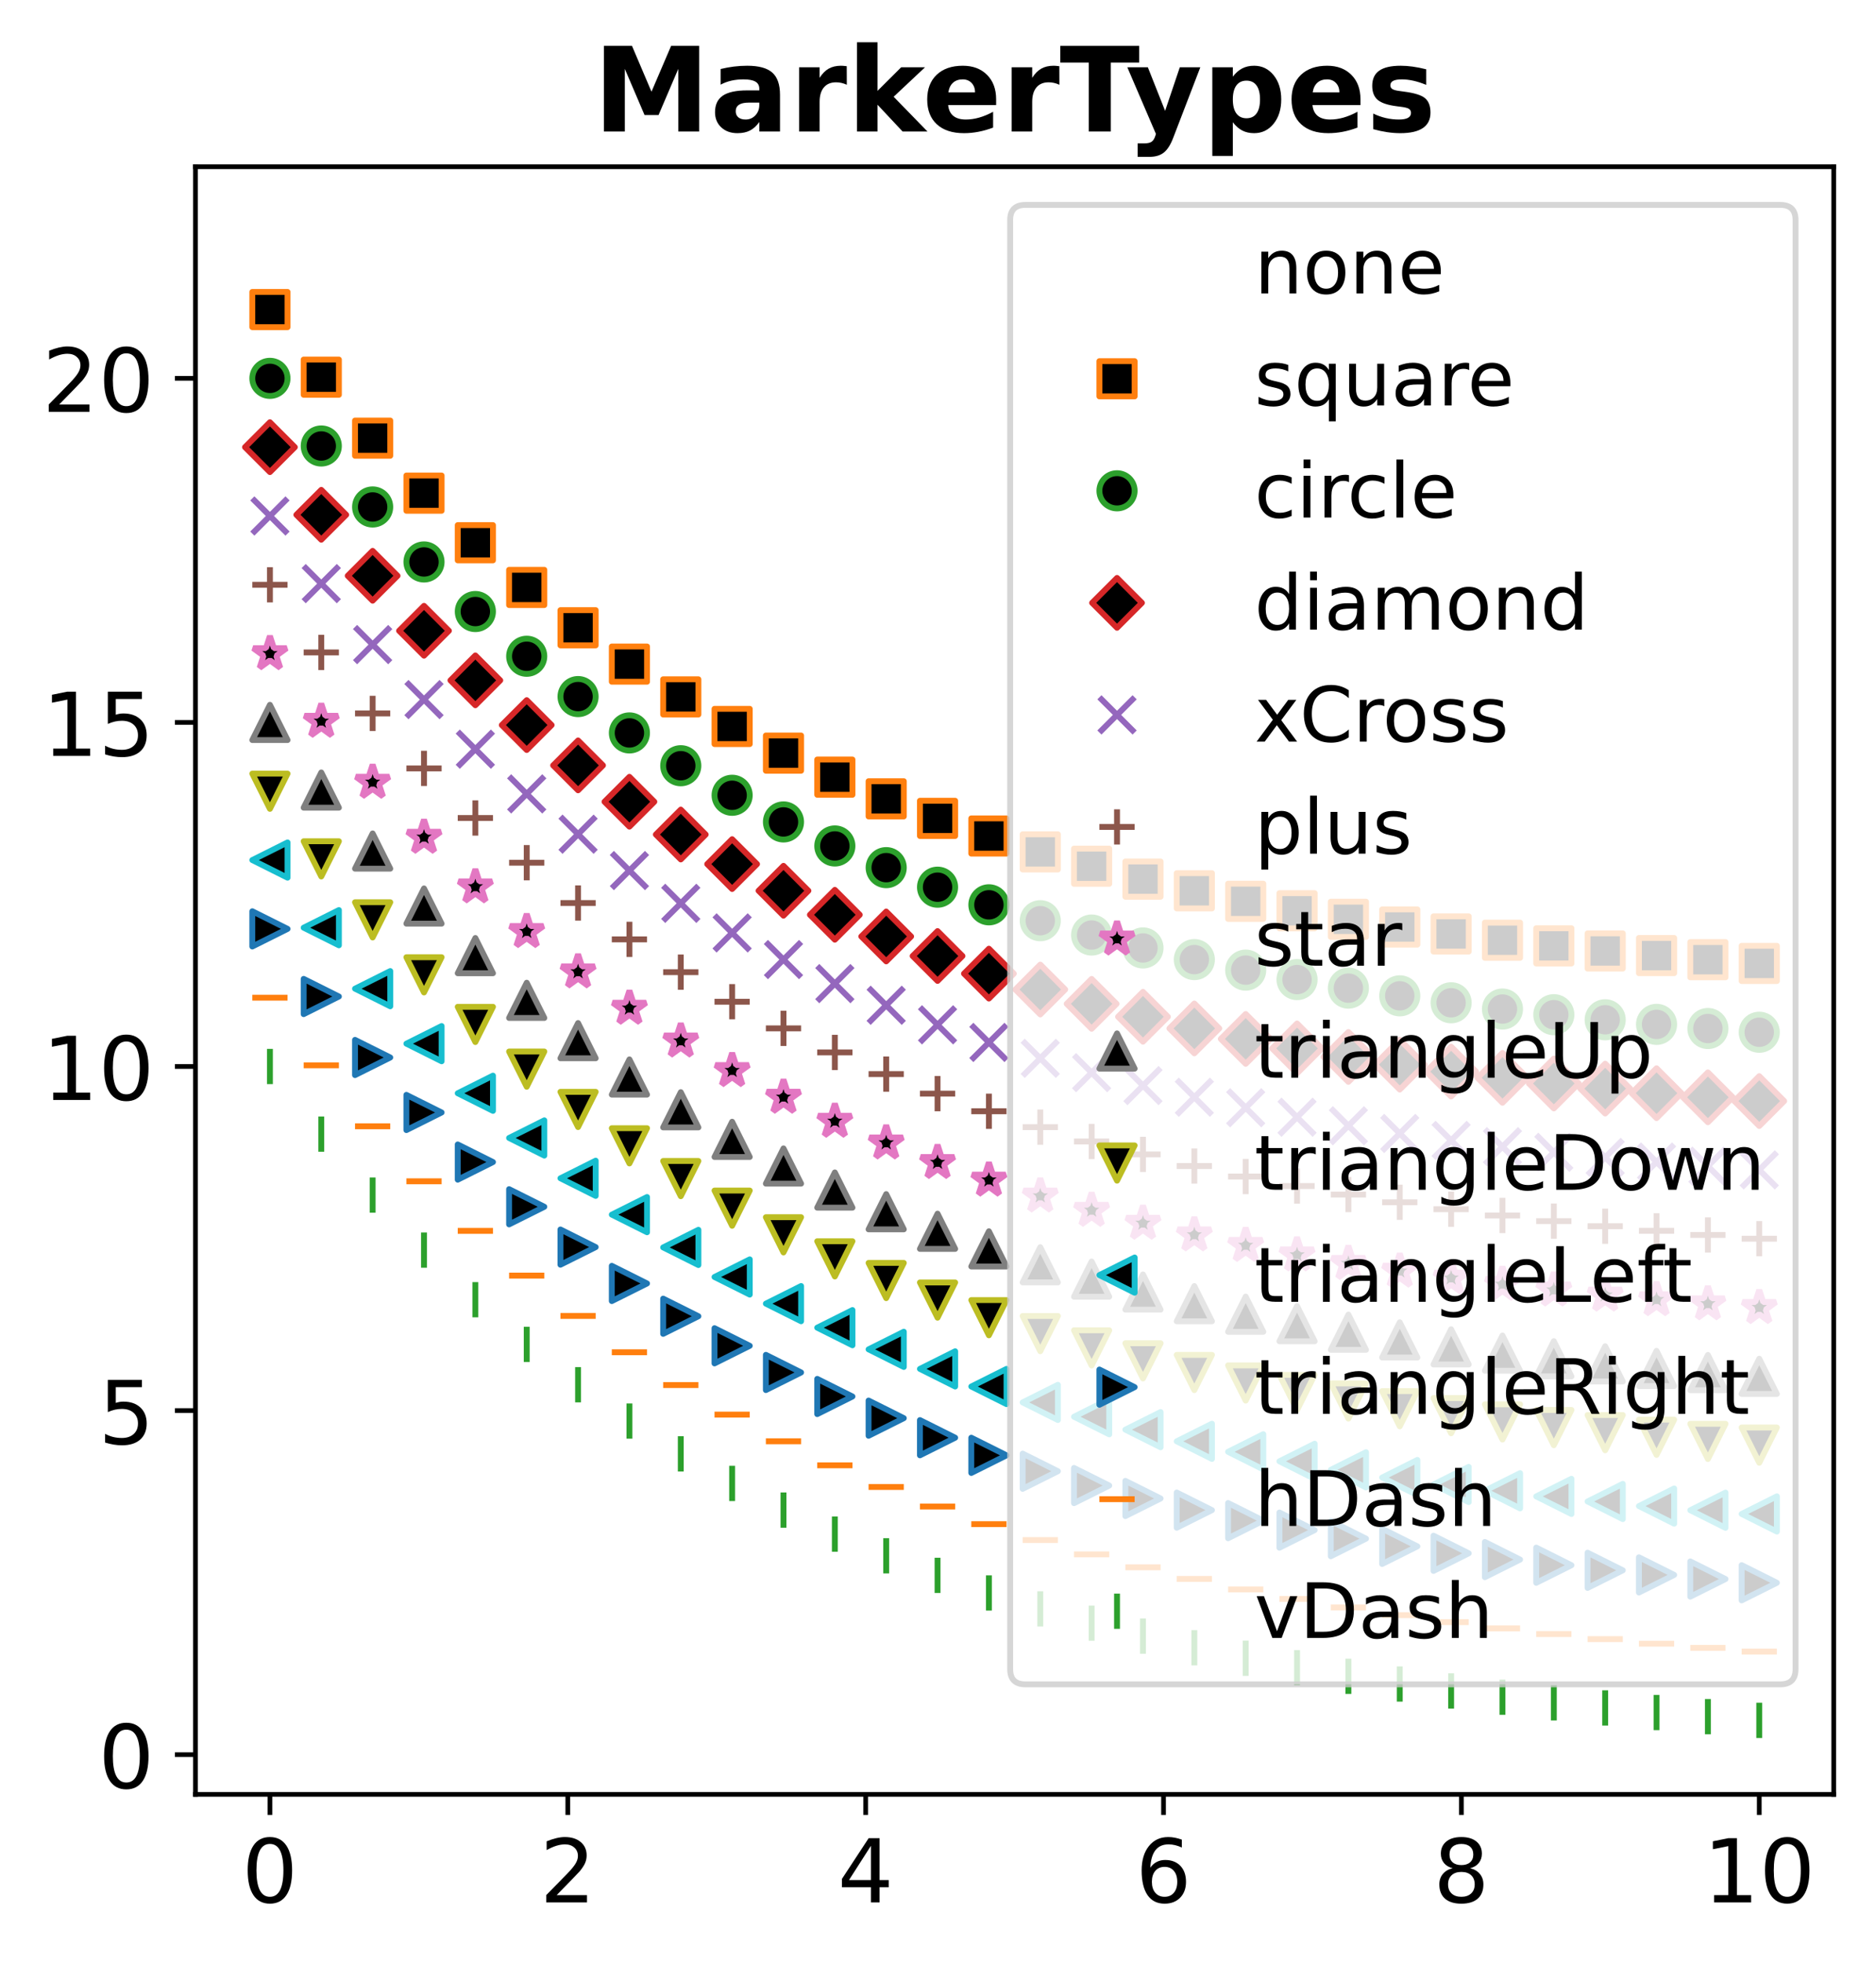 <?xml version="1.0" encoding="utf-8" standalone="no"?>
<!DOCTYPE svg PUBLIC "-//W3C//DTD SVG 1.1//EN"
  "http://www.w3.org/Graphics/SVG/1.1/DTD/svg11.dtd">
<!-- Created with matplotlib (https://matplotlib.org/) -->
<svg height="334.314pt" version="1.1" viewBox="0 0 319.488 334.314" width="319.488pt" xmlns="http://www.w3.org/2000/svg" xmlns:xlink="http://www.w3.org/1999/xlink">
 <defs>
  <style type="text/css">*{stroke-linecap:butt;stroke-linejoin:round;}</style>
 </defs>
 <g id="figure_1">
  <g id="patch_1">
   <path d="M -0 334.314 
L 319.488 334.314 
L 319.488 0 
L -0 0 
z
" style="fill:#ffffff;"/>
  </g>
  <g id="axes_1">
   <g id="patch_2">
    <path d="M 33.288 305.597 
L 312.288 305.597 
L 312.288 28.397 
L 33.288 28.397 
z
" style="fill:#ffffff;"/>
   </g>
   <g id="matplotlib.axis_1">
    <g id="xtick_1">
     <g id="line2d_1">
      <defs>
       <path d="M 0 0 
L 0 3.5 
" id="m98212ba9f3" style="stroke:#000000;stroke-width:0.8;"/>
      </defs>
      <g>
       <use style="stroke:#000000;stroke-width:0.8;" x="45.969" xlink:href="#m98212ba9f3" y="305.597"/>
      </g>
     </g>
     <g id="text_1">
      <!-- 0 -->
      <g transform="translate(41.197 323.995)scale(0.15 -0.15)">
       <defs>
        <path d="M 31.781 66.406 
Q 24.172 66.406 20.328 58.906 
Q 16.5 51.422 16.5 36.375 
Q 16.5 21.391 20.328 13.891 
Q 24.172 6.391 31.781 6.391 
Q 39.453 6.391 43.281 13.891 
Q 47.125 21.391 47.125 36.375 
Q 47.125 51.422 43.281 58.906 
Q 39.453 66.406 31.781 66.406 
z
M 31.781 74.219 
Q 44.047 74.219 50.516 64.516 
Q 56.984 54.828 56.984 36.375 
Q 56.984 17.969 50.516 8.266 
Q 44.047 -1.422 31.781 -1.422 
Q 19.531 -1.422 13.062 8.266 
Q 6.594 17.969 6.594 36.375 
Q 6.594 54.828 13.062 64.516 
Q 19.531 74.219 31.781 74.219 
z
" id="DejaVuSans-48"/>
       </defs>
       <use xlink:href="#DejaVuSans-48"/>
      </g>
     </g>
    </g>
    <g id="xtick_2">
     <g id="line2d_2">
      <g>
       <use style="stroke:#000000;stroke-width:0.8;" x="96.697" xlink:href="#m98212ba9f3" y="305.597"/>
      </g>
     </g>
     <g id="text_2">
      <!-- 2 -->
      <g transform="translate(91.925 323.995)scale(0.15 -0.15)">
       <defs>
        <path d="M 19.188 8.297 
L 53.609 8.297 
L 53.609 0 
L 7.328 0 
L 7.328 8.297 
Q 12.938 14.109 22.625 23.891 
Q 32.328 33.688 34.812 36.531 
Q 39.547 41.844 41.422 45.531 
Q 43.312 49.219 43.312 52.781 
Q 43.312 58.594 39.234 62.25 
Q 35.156 65.922 28.609 65.922 
Q 23.969 65.922 18.812 64.312 
Q 13.672 62.703 7.812 59.422 
L 7.812 69.391 
Q 13.766 71.781 18.938 73 
Q 24.125 74.219 28.422 74.219 
Q 39.75 74.219 46.484 68.547 
Q 53.219 62.891 53.219 53.422 
Q 53.219 48.922 51.531 44.891 
Q 49.859 40.875 45.406 35.406 
Q 44.188 33.984 37.641 27.219 
Q 31.109 20.453 19.188 8.297 
z
" id="DejaVuSans-50"/>
       </defs>
       <use xlink:href="#DejaVuSans-50"/>
      </g>
     </g>
    </g>
    <g id="xtick_3">
     <g id="line2d_3">
      <g>
       <use style="stroke:#000000;stroke-width:0.8;" x="147.424" xlink:href="#m98212ba9f3" y="305.597"/>
      </g>
     </g>
     <g id="text_3">
      <!-- 4 -->
      <g transform="translate(142.652 323.995)scale(0.15 -0.15)">
       <defs>
        <path d="M 37.797 64.312 
L 12.891 25.391 
L 37.797 25.391 
z
M 35.203 72.906 
L 47.609 72.906 
L 47.609 25.391 
L 58.016 25.391 
L 58.016 17.188 
L 47.609 17.188 
L 47.609 0 
L 37.797 0 
L 37.797 17.188 
L 4.891 17.188 
L 4.891 26.703 
z
" id="DejaVuSans-52"/>
       </defs>
       <use xlink:href="#DejaVuSans-52"/>
      </g>
     </g>
    </g>
    <g id="xtick_4">
     <g id="line2d_4">
      <g>
       <use style="stroke:#000000;stroke-width:0.8;" x="198.151" xlink:href="#m98212ba9f3" y="305.597"/>
      </g>
     </g>
     <g id="text_4">
      <!-- 6 -->
      <g transform="translate(193.379 323.995)scale(0.15 -0.15)">
       <defs>
        <path d="M 33.016 40.375 
Q 26.375 40.375 22.484 35.828 
Q 18.609 31.297 18.609 23.391 
Q 18.609 15.531 22.484 10.953 
Q 26.375 6.391 33.016 6.391 
Q 39.656 6.391 43.531 10.953 
Q 47.406 15.531 47.406 23.391 
Q 47.406 31.297 43.531 35.828 
Q 39.656 40.375 33.016 40.375 
z
M 52.594 71.297 
L 52.594 62.312 
Q 48.875 64.062 45.094 64.984 
Q 41.312 65.922 37.594 65.922 
Q 27.828 65.922 22.672 59.328 
Q 17.531 52.734 16.797 39.406 
Q 19.672 43.656 24.016 45.922 
Q 28.375 48.188 33.594 48.188 
Q 44.578 48.188 50.953 41.516 
Q 57.328 34.859 57.328 23.391 
Q 57.328 12.156 50.688 5.359 
Q 44.047 -1.422 33.016 -1.422 
Q 20.359 -1.422 13.672 8.266 
Q 6.984 17.969 6.984 36.375 
Q 6.984 53.656 15.188 63.938 
Q 23.391 74.219 37.203 74.219 
Q 40.922 74.219 44.703 73.484 
Q 48.484 72.75 52.594 71.297 
z
" id="DejaVuSans-54"/>
       </defs>
       <use xlink:href="#DejaVuSans-54"/>
      </g>
     </g>
    </g>
    <g id="xtick_5">
     <g id="line2d_5">
      <g>
       <use style="stroke:#000000;stroke-width:0.8;" x="248.878" xlink:href="#m98212ba9f3" y="305.597"/>
      </g>
     </g>
     <g id="text_5">
      <!-- 8 -->
      <g transform="translate(244.107 323.995)scale(0.15 -0.15)">
       <defs>
        <path d="M 31.781 34.625 
Q 24.75 34.625 20.719 30.859 
Q 16.703 27.094 16.703 20.516 
Q 16.703 13.922 20.719 10.156 
Q 24.75 6.391 31.781 6.391 
Q 38.812 6.391 42.859 10.172 
Q 46.922 13.969 46.922 20.516 
Q 46.922 27.094 42.891 30.859 
Q 38.875 34.625 31.781 34.625 
z
M 21.922 38.812 
Q 15.578 40.375 12.031 44.719 
Q 8.5 49.078 8.5 55.328 
Q 8.5 64.062 14.719 69.141 
Q 20.953 74.219 31.781 74.219 
Q 42.672 74.219 48.875 69.141 
Q 55.078 64.062 55.078 55.328 
Q 55.078 49.078 51.531 44.719 
Q 48 40.375 41.703 38.812 
Q 48.828 37.156 52.797 32.312 
Q 56.781 27.484 56.781 20.516 
Q 56.781 9.906 50.312 4.234 
Q 43.844 -1.422 31.781 -1.422 
Q 19.734 -1.422 13.25 4.234 
Q 6.781 9.906 6.781 20.516 
Q 6.781 27.484 10.781 32.312 
Q 14.797 37.156 21.922 38.812 
z
M 18.312 54.391 
Q 18.312 48.734 21.844 45.562 
Q 25.391 42.391 31.781 42.391 
Q 38.141 42.391 41.719 45.562 
Q 45.312 48.734 45.312 54.391 
Q 45.312 60.062 41.719 63.234 
Q 38.141 66.406 31.781 66.406 
Q 25.391 66.406 21.844 63.234 
Q 18.312 60.062 18.312 54.391 
z
" id="DejaVuSans-56"/>
       </defs>
       <use xlink:href="#DejaVuSans-56"/>
      </g>
     </g>
    </g>
    <g id="xtick_6">
     <g id="line2d_6">
      <g>
       <use style="stroke:#000000;stroke-width:0.8;" x="299.606" xlink:href="#m98212ba9f3" y="305.597"/>
      </g>
     </g>
     <g id="text_6">
      <!-- 10 -->
      <g transform="translate(290.062 323.995)scale(0.15 -0.15)">
       <defs>
        <path d="M 12.406 8.297 
L 28.516 8.297 
L 28.516 63.922 
L 10.984 60.406 
L 10.984 69.391 
L 28.422 72.906 
L 38.281 72.906 
L 38.281 8.297 
L 54.391 8.297 
L 54.391 0 
L 12.406 0 
z
" id="DejaVuSans-49"/>
       </defs>
       <use xlink:href="#DejaVuSans-49"/>
       <use x="63.623" xlink:href="#DejaVuSans-48"/>
      </g>
     </g>
    </g>
   </g>
   <g id="matplotlib.axis_2">
    <g id="ytick_1">
     <g id="line2d_7">
      <defs>
       <path d="M 0 0 
L -3.5 0 
" id="m0412040db3" style="stroke:#000000;stroke-width:0.8;"/>
      </defs>
      <g>
       <use style="stroke:#000000;stroke-width:0.8;" x="33.288" xlink:href="#m0412040db3" y="298.832"/>
      </g>
     </g>
     <g id="text_7">
      <!-- 0 -->
      <g transform="translate(16.744 304.531)scale(0.15 -0.15)">
       <use xlink:href="#DejaVuSans-48"/>
      </g>
     </g>
    </g>
    <g id="ytick_2">
     <g id="line2d_8">
      <g>
       <use style="stroke:#000000;stroke-width:0.8;" x="33.288" xlink:href="#m0412040db3" y="240.233"/>
      </g>
     </g>
     <g id="text_8">
      <!-- 5 -->
      <g transform="translate(16.744 245.932)scale(0.15 -0.15)">
       <defs>
        <path d="M 10.797 72.906 
L 49.516 72.906 
L 49.516 64.594 
L 19.828 64.594 
L 19.828 46.734 
Q 21.969 47.469 24.109 47.828 
Q 26.266 48.188 28.422 48.188 
Q 40.625 48.188 47.75 41.5 
Q 54.891 34.812 54.891 23.391 
Q 54.891 11.625 47.562 5.094 
Q 40.234 -1.422 26.906 -1.422 
Q 22.312 -1.422 17.547 -0.641 
Q 12.797 0.141 7.719 1.703 
L 7.719 11.625 
Q 12.109 9.234 16.797 8.062 
Q 21.484 6.891 26.703 6.891 
Q 35.156 6.891 40.078 11.328 
Q 45.016 15.766 45.016 23.391 
Q 45.016 31 40.078 35.438 
Q 35.156 39.891 26.703 39.891 
Q 22.75 39.891 18.812 39.016 
Q 14.891 38.141 10.797 36.281 
z
" id="DejaVuSans-53"/>
       </defs>
       <use xlink:href="#DejaVuSans-53"/>
      </g>
     </g>
    </g>
    <g id="ytick_3">
     <g id="line2d_9">
      <g>
       <use style="stroke:#000000;stroke-width:0.8;" x="33.288" xlink:href="#m0412040db3" y="181.634"/>
      </g>
     </g>
     <g id="text_9">
      <!-- 10 -->
      <g transform="translate(7.2 187.333)scale(0.15 -0.15)">
       <use xlink:href="#DejaVuSans-49"/>
       <use x="63.623" xlink:href="#DejaVuSans-48"/>
      </g>
     </g>
    </g>
    <g id="ytick_4">
     <g id="line2d_10">
      <g>
       <use style="stroke:#000000;stroke-width:0.8;" x="33.288" xlink:href="#m0412040db3" y="123.035"/>
      </g>
     </g>
     <g id="text_10">
      <!-- 15 -->
      <g transform="translate(7.2 128.734)scale(0.15 -0.15)">
       <use xlink:href="#DejaVuSans-49"/>
       <use x="63.623" xlink:href="#DejaVuSans-53"/>
      </g>
     </g>
    </g>
    <g id="ytick_5">
     <g id="line2d_11">
      <g>
       <use style="stroke:#000000;stroke-width:0.8;" x="33.288" xlink:href="#m0412040db3" y="64.436"/>
      </g>
     </g>
     <g id="text_11">
      <!-- 20 -->
      <g transform="translate(7.2 70.135)scale(0.15 -0.15)">
       <use xlink:href="#DejaVuSans-50"/>
       <use x="63.623" xlink:href="#DejaVuSans-48"/>
      </g>
     </g>
    </g>
   </g>
   <g id="line2d_12"/>
   <g id="line2d_13">
    <defs>
     <path d="M -3 3 
L 3 3 
L 3 -3 
L -3 -3 
z
" id="ma474b0acb6" style="stroke:#ff7f0e;stroke-linejoin:miter;"/>
    </defs>
    <g clip-path="url(#pb472841327)">
     <use style="stroke:#ff7f0e;stroke-linejoin:miter;" x="45.969" xlink:href="#ma474b0acb6" y="52.717"/>
     <use style="stroke:#ff7f0e;stroke-linejoin:miter;" x="54.715" xlink:href="#ma474b0acb6" y="64.235"/>
     <use style="stroke:#ff7f0e;stroke-linejoin:miter;" x="63.461" xlink:href="#ma474b0acb6" y="74.62"/>
     <use style="stroke:#ff7f0e;stroke-linejoin:miter;" x="72.208" xlink:href="#ma474b0acb6" y="83.986"/>
     <use style="stroke:#ff7f0e;stroke-linejoin:miter;" x="80.954" xlink:href="#ma474b0acb6" y="92.431"/>
     <use style="stroke:#ff7f0e;stroke-linejoin:miter;" x="89.7" xlink:href="#ma474b0acb6" y="100.045"/>
     <use style="stroke:#ff7f0e;stroke-linejoin:miter;" x="98.446" xlink:href="#ma474b0acb6" y="106.912"/>
     <use style="stroke:#ff7f0e;stroke-linejoin:miter;" x="107.192" xlink:href="#ma474b0acb6" y="113.104"/>
     <use style="stroke:#ff7f0e;stroke-linejoin:miter;" x="115.938" xlink:href="#ma474b0acb6" y="118.687"/>
     <use style="stroke:#ff7f0e;stroke-linejoin:miter;" x="124.684" xlink:href="#ma474b0acb6" y="123.721"/>
     <use style="stroke:#ff7f0e;stroke-linejoin:miter;" x="133.43" xlink:href="#ma474b0acb6" y="128.261"/>
     <use style="stroke:#ff7f0e;stroke-linejoin:miter;" x="142.176" xlink:href="#ma474b0acb6" y="132.355"/>
     <use style="stroke:#ff7f0e;stroke-linejoin:miter;" x="150.922" xlink:href="#ma474b0acb6" y="136.046"/>
     <use style="stroke:#ff7f0e;stroke-linejoin:miter;" x="159.668" xlink:href="#ma474b0acb6" y="139.374"/>
     <use style="stroke:#ff7f0e;stroke-linejoin:miter;" x="168.414" xlink:href="#ma474b0acb6" y="142.376"/>
     <use style="stroke:#ff7f0e;stroke-linejoin:miter;" x="177.161" xlink:href="#ma474b0acb6" y="145.082"/>
     <use style="stroke:#ff7f0e;stroke-linejoin:miter;" x="185.907" xlink:href="#ma474b0acb6" y="147.523"/>
     <use style="stroke:#ff7f0e;stroke-linejoin:miter;" x="194.653" xlink:href="#ma474b0acb6" y="149.723"/>
     <use style="stroke:#ff7f0e;stroke-linejoin:miter;" x="203.399" xlink:href="#ma474b0acb6" y="151.708"/>
     <use style="stroke:#ff7f0e;stroke-linejoin:miter;" x="212.145" xlink:href="#ma474b0acb6" y="153.497"/>
     <use style="stroke:#ff7f0e;stroke-linejoin:miter;" x="220.891" xlink:href="#ma474b0acb6" y="155.11"/>
     <use style="stroke:#ff7f0e;stroke-linejoin:miter;" x="229.637" xlink:href="#ma474b0acb6" y="156.565"/>
     <use style="stroke:#ff7f0e;stroke-linejoin:miter;" x="238.383" xlink:href="#ma474b0acb6" y="157.877"/>
     <use style="stroke:#ff7f0e;stroke-linejoin:miter;" x="247.129" xlink:href="#ma474b0acb6" y="159.06"/>
     <use style="stroke:#ff7f0e;stroke-linejoin:miter;" x="255.875" xlink:href="#ma474b0acb6" y="160.127"/>
     <use style="stroke:#ff7f0e;stroke-linejoin:miter;" x="264.621" xlink:href="#ma474b0acb6" y="161.089"/>
     <use style="stroke:#ff7f0e;stroke-linejoin:miter;" x="273.367" xlink:href="#ma474b0acb6" y="161.956"/>
     <use style="stroke:#ff7f0e;stroke-linejoin:miter;" x="282.114" xlink:href="#ma474b0acb6" y="162.738"/>
     <use style="stroke:#ff7f0e;stroke-linejoin:miter;" x="290.86" xlink:href="#ma474b0acb6" y="163.443"/>
     <use style="stroke:#ff7f0e;stroke-linejoin:miter;" x="299.606" xlink:href="#ma474b0acb6" y="164.079"/>
    </g>
   </g>
   <g id="line2d_14">
    <defs>
     <path d="M 0 3 
C 0.796 3 1.559 2.684 2.121 2.121 
C 2.684 1.559 3 0.796 3 0 
C 3 -0.796 2.684 -1.559 2.121 -2.121 
C 1.559 -2.684 0.796 -3 0 -3 
C -0.796 -3 -1.559 -2.684 -2.121 -2.121 
C -2.684 -1.559 -3 -0.796 -3 0 
C -3 0.796 -2.684 1.559 -2.121 2.121 
C -1.559 2.684 -0.796 3 0 3 
z
" id="m91c1e6ca08" style="stroke:#2ca02c;"/>
    </defs>
    <g clip-path="url(#pb472841327)">
     <use style="stroke:#2ca02c;" x="45.969" xlink:href="#m91c1e6ca08" y="64.436"/>
     <use style="stroke:#2ca02c;" x="54.715" xlink:href="#m91c1e6ca08" y="75.954"/>
     <use style="stroke:#2ca02c;" x="63.461" xlink:href="#m91c1e6ca08" y="86.34"/>
     <use style="stroke:#2ca02c;" x="72.208" xlink:href="#m91c1e6ca08" y="95.705"/>
     <use style="stroke:#2ca02c;" x="80.954" xlink:href="#m91c1e6ca08" y="104.15"/>
     <use style="stroke:#2ca02c;" x="89.7" xlink:href="#m91c1e6ca08" y="111.765"/>
     <use style="stroke:#2ca02c;" x="98.446" xlink:href="#m91c1e6ca08" y="118.632"/>
     <use style="stroke:#2ca02c;" x="107.192" xlink:href="#m91c1e6ca08" y="124.823"/>
     <use style="stroke:#2ca02c;" x="115.938" xlink:href="#m91c1e6ca08" y="130.407"/>
     <use style="stroke:#2ca02c;" x="124.684" xlink:href="#m91c1e6ca08" y="135.441"/>
     <use style="stroke:#2ca02c;" x="133.43" xlink:href="#m91c1e6ca08" y="139.981"/>
     <use style="stroke:#2ca02c;" x="142.176" xlink:href="#m91c1e6ca08" y="144.074"/>
     <use style="stroke:#2ca02c;" x="150.922" xlink:href="#m91c1e6ca08" y="147.766"/>
     <use style="stroke:#2ca02c;" x="159.668" xlink:href="#m91c1e6ca08" y="151.094"/>
     <use style="stroke:#2ca02c;" x="168.414" xlink:href="#m91c1e6ca08" y="154.096"/>
     <use style="stroke:#2ca02c;" x="177.161" xlink:href="#m91c1e6ca08" y="156.802"/>
     <use style="stroke:#2ca02c;" x="185.907" xlink:href="#m91c1e6ca08" y="159.242"/>
     <use style="stroke:#2ca02c;" x="194.653" xlink:href="#m91c1e6ca08" y="161.443"/>
     <use style="stroke:#2ca02c;" x="203.399" xlink:href="#m91c1e6ca08" y="163.427"/>
     <use style="stroke:#2ca02c;" x="212.145" xlink:href="#m91c1e6ca08" y="165.217"/>
     <use style="stroke:#2ca02c;" x="220.891" xlink:href="#m91c1e6ca08" y="166.83"/>
     <use style="stroke:#2ca02c;" x="229.637" xlink:href="#m91c1e6ca08" y="168.285"/>
     <use style="stroke:#2ca02c;" x="238.383" xlink:href="#m91c1e6ca08" y="169.597"/>
     <use style="stroke:#2ca02c;" x="247.129" xlink:href="#m91c1e6ca08" y="170.78"/>
     <use style="stroke:#2ca02c;" x="255.875" xlink:href="#m91c1e6ca08" y="171.847"/>
     <use style="stroke:#2ca02c;" x="264.621" xlink:href="#m91c1e6ca08" y="172.809"/>
     <use style="stroke:#2ca02c;" x="273.367" xlink:href="#m91c1e6ca08" y="173.676"/>
     <use style="stroke:#2ca02c;" x="282.114" xlink:href="#m91c1e6ca08" y="174.458"/>
     <use style="stroke:#2ca02c;" x="290.86" xlink:href="#m91c1e6ca08" y="175.163"/>
     <use style="stroke:#2ca02c;" x="299.606" xlink:href="#m91c1e6ca08" y="175.799"/>
    </g>
   </g>
   <g id="line2d_15">
    <defs>
     <path d="M -0 4.243 
L 4.243 0 
L 0 -4.243 
L -4.243 -0 
z
" id="mf140a72344" style="stroke:#d62728;stroke-linejoin:miter;"/>
    </defs>
    <g clip-path="url(#pb472841327)">
     <use style="stroke:#d62728;stroke-linejoin:miter;" x="45.969" xlink:href="#mf140a72344" y="76.156"/>
     <use style="stroke:#d62728;stroke-linejoin:miter;" x="54.715" xlink:href="#mf140a72344" y="87.674"/>
     <use style="stroke:#d62728;stroke-linejoin:miter;" x="63.461" xlink:href="#mf140a72344" y="98.06"/>
     <use style="stroke:#d62728;stroke-linejoin:miter;" x="72.208" xlink:href="#mf140a72344" y="107.425"/>
     <use style="stroke:#d62728;stroke-linejoin:miter;" x="80.954" xlink:href="#mf140a72344" y="115.87"/>
     <use style="stroke:#d62728;stroke-linejoin:miter;" x="89.7" xlink:href="#mf140a72344" y="123.485"/>
     <use style="stroke:#d62728;stroke-linejoin:miter;" x="98.446" xlink:href="#mf140a72344" y="130.351"/>
     <use style="stroke:#d62728;stroke-linejoin:miter;" x="107.192" xlink:href="#mf140a72344" y="136.543"/>
     <use style="stroke:#d62728;stroke-linejoin:miter;" x="115.938" xlink:href="#mf140a72344" y="142.126"/>
     <use style="stroke:#d62728;stroke-linejoin:miter;" x="124.684" xlink:href="#mf140a72344" y="147.161"/>
     <use style="stroke:#d62728;stroke-linejoin:miter;" x="133.43" xlink:href="#mf140a72344" y="151.701"/>
     <use style="stroke:#d62728;stroke-linejoin:miter;" x="142.176" xlink:href="#mf140a72344" y="155.794"/>
     <use style="stroke:#d62728;stroke-linejoin:miter;" x="150.922" xlink:href="#mf140a72344" y="159.485"/>
     <use style="stroke:#d62728;stroke-linejoin:miter;" x="159.668" xlink:href="#mf140a72344" y="162.814"/>
     <use style="stroke:#d62728;stroke-linejoin:miter;" x="168.414" xlink:href="#mf140a72344" y="165.815"/>
     <use style="stroke:#d62728;stroke-linejoin:miter;" x="177.161" xlink:href="#mf140a72344" y="168.522"/>
     <use style="stroke:#d62728;stroke-linejoin:miter;" x="185.907" xlink:href="#mf140a72344" y="170.962"/>
     <use style="stroke:#d62728;stroke-linejoin:miter;" x="194.653" xlink:href="#mf140a72344" y="173.163"/>
     <use style="stroke:#d62728;stroke-linejoin:miter;" x="203.399" xlink:href="#mf140a72344" y="175.147"/>
     <use style="stroke:#d62728;stroke-linejoin:miter;" x="212.145" xlink:href="#mf140a72344" y="176.936"/>
     <use style="stroke:#d62728;stroke-linejoin:miter;" x="220.891" xlink:href="#mf140a72344" y="178.55"/>
     <use style="stroke:#d62728;stroke-linejoin:miter;" x="229.637" xlink:href="#mf140a72344" y="180.005"/>
     <use style="stroke:#d62728;stroke-linejoin:miter;" x="238.383" xlink:href="#mf140a72344" y="181.317"/>
     <use style="stroke:#d62728;stroke-linejoin:miter;" x="247.129" xlink:href="#mf140a72344" y="182.5"/>
     <use style="stroke:#d62728;stroke-linejoin:miter;" x="255.875" xlink:href="#mf140a72344" y="183.566"/>
     <use style="stroke:#d62728;stroke-linejoin:miter;" x="264.621" xlink:href="#mf140a72344" y="184.528"/>
     <use style="stroke:#d62728;stroke-linejoin:miter;" x="273.367" xlink:href="#mf140a72344" y="185.396"/>
     <use style="stroke:#d62728;stroke-linejoin:miter;" x="282.114" xlink:href="#mf140a72344" y="186.178"/>
     <use style="stroke:#d62728;stroke-linejoin:miter;" x="290.86" xlink:href="#mf140a72344" y="186.883"/>
     <use style="stroke:#d62728;stroke-linejoin:miter;" x="299.606" xlink:href="#mf140a72344" y="187.519"/>
    </g>
   </g>
   <g id="line2d_16">
    <defs>
     <path d="M -3 3 
L 3 -3 
M -3 -3 
L 3 3 
" id="m249605e472" style="stroke:#9467bd;"/>
    </defs>
    <g clip-path="url(#pb472841327)">
     <use style="stroke:#9467bd;" x="45.969" xlink:href="#m249605e472" y="87.876"/>
     <use style="stroke:#9467bd;" x="54.715" xlink:href="#m249605e472" y="99.394"/>
     <use style="stroke:#9467bd;" x="63.461" xlink:href="#m249605e472" y="109.78"/>
     <use style="stroke:#9467bd;" x="72.208" xlink:href="#m249605e472" y="119.145"/>
     <use style="stroke:#9467bd;" x="80.954" xlink:href="#m249605e472" y="127.59"/>
     <use style="stroke:#9467bd;" x="89.7" xlink:href="#m249605e472" y="135.205"/>
     <use style="stroke:#9467bd;" x="98.446" xlink:href="#m249605e472" y="142.071"/>
     <use style="stroke:#9467bd;" x="107.192" xlink:href="#m249605e472" y="148.263"/>
     <use style="stroke:#9467bd;" x="115.938" xlink:href="#m249605e472" y="153.846"/>
     <use style="stroke:#9467bd;" x="124.684" xlink:href="#m249605e472" y="158.881"/>
     <use style="stroke:#9467bd;" x="133.43" xlink:href="#m249605e472" y="163.42"/>
     <use style="stroke:#9467bd;" x="142.176" xlink:href="#m249605e472" y="167.514"/>
     <use style="stroke:#9467bd;" x="150.922" xlink:href="#m249605e472" y="171.205"/>
     <use style="stroke:#9467bd;" x="159.668" xlink:href="#m249605e472" y="174.534"/>
     <use style="stroke:#9467bd;" x="168.414" xlink:href="#m249605e472" y="177.535"/>
     <use style="stroke:#9467bd;" x="177.161" xlink:href="#m249605e472" y="180.242"/>
     <use style="stroke:#9467bd;" x="185.907" xlink:href="#m249605e472" y="182.682"/>
     <use style="stroke:#9467bd;" x="194.653" xlink:href="#m249605e472" y="184.883"/>
     <use style="stroke:#9467bd;" x="203.399" xlink:href="#m249605e472" y="186.867"/>
     <use style="stroke:#9467bd;" x="212.145" xlink:href="#m249605e472" y="188.656"/>
     <use style="stroke:#9467bd;" x="220.891" xlink:href="#m249605e472" y="190.27"/>
     <use style="stroke:#9467bd;" x="229.637" xlink:href="#m249605e472" y="191.725"/>
     <use style="stroke:#9467bd;" x="238.383" xlink:href="#m249605e472" y="193.036"/>
     <use style="stroke:#9467bd;" x="247.129" xlink:href="#m249605e472" y="194.219"/>
     <use style="stroke:#9467bd;" x="255.875" xlink:href="#m249605e472" y="195.286"/>
     <use style="stroke:#9467bd;" x="264.621" xlink:href="#m249605e472" y="196.248"/>
     <use style="stroke:#9467bd;" x="273.367" xlink:href="#m249605e472" y="197.115"/>
     <use style="stroke:#9467bd;" x="282.114" xlink:href="#m249605e472" y="197.898"/>
     <use style="stroke:#9467bd;" x="290.86" xlink:href="#m249605e472" y="198.603"/>
     <use style="stroke:#9467bd;" x="299.606" xlink:href="#m249605e472" y="199.239"/>
    </g>
   </g>
   <g id="line2d_17">
    <defs>
     <path d="M -3 0 
L 3 0 
M 0 3 
L 0 -3 
" id="mc8d4391ca2" style="stroke:#8c564b;"/>
    </defs>
    <g clip-path="url(#pb472841327)">
     <use style="stroke:#8c564b;" x="45.969" xlink:href="#mc8d4391ca2" y="99.596"/>
     <use style="stroke:#8c564b;" x="54.715" xlink:href="#mc8d4391ca2" y="111.114"/>
     <use style="stroke:#8c564b;" x="63.461" xlink:href="#mc8d4391ca2" y="121.5"/>
     <use style="stroke:#8c564b;" x="72.208" xlink:href="#mc8d4391ca2" y="130.865"/>
     <use style="stroke:#8c564b;" x="80.954" xlink:href="#mc8d4391ca2" y="139.31"/>
     <use style="stroke:#8c564b;" x="89.7" xlink:href="#mc8d4391ca2" y="146.925"/>
     <use style="stroke:#8c564b;" x="98.446" xlink:href="#mc8d4391ca2" y="153.791"/>
     <use style="stroke:#8c564b;" x="107.192" xlink:href="#mc8d4391ca2" y="159.983"/>
     <use style="stroke:#8c564b;" x="115.938" xlink:href="#mc8d4391ca2" y="165.566"/>
     <use style="stroke:#8c564b;" x="124.684" xlink:href="#mc8d4391ca2" y="170.6"/>
     <use style="stroke:#8c564b;" x="133.43" xlink:href="#mc8d4391ca2" y="175.14"/>
     <use style="stroke:#8c564b;" x="142.176" xlink:href="#mc8d4391ca2" y="179.234"/>
     <use style="stroke:#8c564b;" x="150.922" xlink:href="#mc8d4391ca2" y="182.925"/>
     <use style="stroke:#8c564b;" x="159.668" xlink:href="#mc8d4391ca2" y="186.254"/>
     <use style="stroke:#8c564b;" x="168.414" xlink:href="#mc8d4391ca2" y="189.255"/>
     <use style="stroke:#8c564b;" x="177.161" xlink:href="#mc8d4391ca2" y="191.961"/>
     <use style="stroke:#8c564b;" x="185.907" xlink:href="#mc8d4391ca2" y="194.402"/>
     <use style="stroke:#8c564b;" x="194.653" xlink:href="#mc8d4391ca2" y="196.602"/>
     <use style="stroke:#8c564b;" x="203.399" xlink:href="#mc8d4391ca2" y="198.587"/>
     <use style="stroke:#8c564b;" x="212.145" xlink:href="#mc8d4391ca2" y="200.376"/>
     <use style="stroke:#8c564b;" x="220.891" xlink:href="#mc8d4391ca2" y="201.989"/>
     <use style="stroke:#8c564b;" x="229.637" xlink:href="#mc8d4391ca2" y="203.444"/>
     <use style="stroke:#8c564b;" x="238.383" xlink:href="#mc8d4391ca2" y="204.756"/>
     <use style="stroke:#8c564b;" x="247.129" xlink:href="#mc8d4391ca2" y="205.939"/>
     <use style="stroke:#8c564b;" x="255.875" xlink:href="#mc8d4391ca2" y="207.006"/>
     <use style="stroke:#8c564b;" x="264.621" xlink:href="#mc8d4391ca2" y="207.968"/>
     <use style="stroke:#8c564b;" x="273.367" xlink:href="#mc8d4391ca2" y="208.835"/>
     <use style="stroke:#8c564b;" x="282.114" xlink:href="#mc8d4391ca2" y="209.617"/>
     <use style="stroke:#8c564b;" x="290.86" xlink:href="#mc8d4391ca2" y="210.323"/>
     <use style="stroke:#8c564b;" x="299.606" xlink:href="#mc8d4391ca2" y="210.958"/>
    </g>
   </g>
   <g id="line2d_18">
    <defs>
     <path d="M 0 -3 
L -0.674 -0.927 
L -2.853 -0.927 
L -1.09 0.354 
L -1.763 2.427 
L -0 1.146 
L 1.763 2.427 
L 1.09 0.354 
L 2.853 -0.927 
L 0.674 -0.927 
z
" id="m5092d53f6d" style="stroke:#e377c2;stroke-linejoin:bevel;"/>
    </defs>
    <g clip-path="url(#pb472841327)">
     <use style="stroke:#e377c2;stroke-linejoin:bevel;" x="45.969" xlink:href="#m5092d53f6d" y="111.315"/>
     <use style="stroke:#e377c2;stroke-linejoin:bevel;" x="54.715" xlink:href="#m5092d53f6d" y="122.833"/>
     <use style="stroke:#e377c2;stroke-linejoin:bevel;" x="63.461" xlink:href="#m5092d53f6d" y="133.219"/>
     <use style="stroke:#e377c2;stroke-linejoin:bevel;" x="72.208" xlink:href="#m5092d53f6d" y="142.585"/>
     <use style="stroke:#e377c2;stroke-linejoin:bevel;" x="80.954" xlink:href="#m5092d53f6d" y="151.029"/>
     <use style="stroke:#e377c2;stroke-linejoin:bevel;" x="89.7" xlink:href="#m5092d53f6d" y="158.644"/>
     <use style="stroke:#e377c2;stroke-linejoin:bevel;" x="98.446" xlink:href="#m5092d53f6d" y="165.511"/>
     <use style="stroke:#e377c2;stroke-linejoin:bevel;" x="107.192" xlink:href="#m5092d53f6d" y="171.703"/>
     <use style="stroke:#e377c2;stroke-linejoin:bevel;" x="115.938" xlink:href="#m5092d53f6d" y="177.286"/>
     <use style="stroke:#e377c2;stroke-linejoin:bevel;" x="124.684" xlink:href="#m5092d53f6d" y="182.32"/>
     <use style="stroke:#e377c2;stroke-linejoin:bevel;" x="133.43" xlink:href="#m5092d53f6d" y="186.86"/>
     <use style="stroke:#e377c2;stroke-linejoin:bevel;" x="142.176" xlink:href="#m5092d53f6d" y="190.954"/>
     <use style="stroke:#e377c2;stroke-linejoin:bevel;" x="150.922" xlink:href="#m5092d53f6d" y="194.645"/>
     <use style="stroke:#e377c2;stroke-linejoin:bevel;" x="159.668" xlink:href="#m5092d53f6d" y="197.973"/>
     <use style="stroke:#e377c2;stroke-linejoin:bevel;" x="168.414" xlink:href="#m5092d53f6d" y="200.975"/>
     <use style="stroke:#e377c2;stroke-linejoin:bevel;" x="177.161" xlink:href="#m5092d53f6d" y="203.681"/>
     <use style="stroke:#e377c2;stroke-linejoin:bevel;" x="185.907" xlink:href="#m5092d53f6d" y="206.121"/>
     <use style="stroke:#e377c2;stroke-linejoin:bevel;" x="194.653" xlink:href="#m5092d53f6d" y="208.322"/>
     <use style="stroke:#e377c2;stroke-linejoin:bevel;" x="203.399" xlink:href="#m5092d53f6d" y="210.306"/>
     <use style="stroke:#e377c2;stroke-linejoin:bevel;" x="212.145" xlink:href="#m5092d53f6d" y="212.096"/>
     <use style="stroke:#e377c2;stroke-linejoin:bevel;" x="220.891" xlink:href="#m5092d53f6d" y="213.709"/>
     <use style="stroke:#e377c2;stroke-linejoin:bevel;" x="229.637" xlink:href="#m5092d53f6d" y="215.164"/>
     <use style="stroke:#e377c2;stroke-linejoin:bevel;" x="238.383" xlink:href="#m5092d53f6d" y="216.476"/>
     <use style="stroke:#e377c2;stroke-linejoin:bevel;" x="247.129" xlink:href="#m5092d53f6d" y="217.659"/>
     <use style="stroke:#e377c2;stroke-linejoin:bevel;" x="255.875" xlink:href="#m5092d53f6d" y="218.726"/>
     <use style="stroke:#e377c2;stroke-linejoin:bevel;" x="264.621" xlink:href="#m5092d53f6d" y="219.688"/>
     <use style="stroke:#e377c2;stroke-linejoin:bevel;" x="273.367" xlink:href="#m5092d53f6d" y="220.555"/>
     <use style="stroke:#e377c2;stroke-linejoin:bevel;" x="282.114" xlink:href="#m5092d53f6d" y="221.337"/>
     <use style="stroke:#e377c2;stroke-linejoin:bevel;" x="290.86" xlink:href="#m5092d53f6d" y="222.042"/>
     <use style="stroke:#e377c2;stroke-linejoin:bevel;" x="299.606" xlink:href="#m5092d53f6d" y="222.678"/>
    </g>
   </g>
   <g id="line2d_19">
    <defs>
     <path d="M 0 -3 
L -3 3 
L 3 3 
z
" id="m6e1679311e" style="stroke:#7f7f7f;stroke-linejoin:miter;"/>
    </defs>
    <g clip-path="url(#pb472841327)">
     <use style="stroke:#7f7f7f;stroke-linejoin:miter;" x="45.969" xlink:href="#m6e1679311e" y="123.035"/>
     <use style="stroke:#7f7f7f;stroke-linejoin:miter;" x="54.715" xlink:href="#m6e1679311e" y="134.553"/>
     <use style="stroke:#7f7f7f;stroke-linejoin:miter;" x="63.461" xlink:href="#m6e1679311e" y="144.939"/>
     <use style="stroke:#7f7f7f;stroke-linejoin:miter;" x="72.208" xlink:href="#m6e1679311e" y="154.304"/>
     <use style="stroke:#7f7f7f;stroke-linejoin:miter;" x="80.954" xlink:href="#m6e1679311e" y="162.749"/>
     <use style="stroke:#7f7f7f;stroke-linejoin:miter;" x="89.7" xlink:href="#m6e1679311e" y="170.364"/>
     <use style="stroke:#7f7f7f;stroke-linejoin:miter;" x="98.446" xlink:href="#m6e1679311e" y="177.231"/>
     <use style="stroke:#7f7f7f;stroke-linejoin:miter;" x="107.192" xlink:href="#m6e1679311e" y="183.422"/>
     <use style="stroke:#7f7f7f;stroke-linejoin:miter;" x="115.938" xlink:href="#m6e1679311e" y="189.005"/>
     <use style="stroke:#7f7f7f;stroke-linejoin:miter;" x="124.684" xlink:href="#m6e1679311e" y="194.04"/>
     <use style="stroke:#7f7f7f;stroke-linejoin:miter;" x="133.43" xlink:href="#m6e1679311e" y="198.58"/>
     <use style="stroke:#7f7f7f;stroke-linejoin:miter;" x="142.176" xlink:href="#m6e1679311e" y="202.673"/>
     <use style="stroke:#7f7f7f;stroke-linejoin:miter;" x="150.922" xlink:href="#m6e1679311e" y="206.365"/>
     <use style="stroke:#7f7f7f;stroke-linejoin:miter;" x="159.668" xlink:href="#m6e1679311e" y="209.693"/>
     <use style="stroke:#7f7f7f;stroke-linejoin:miter;" x="168.414" xlink:href="#m6e1679311e" y="212.694"/>
     <use style="stroke:#7f7f7f;stroke-linejoin:miter;" x="177.161" xlink:href="#m6e1679311e" y="215.401"/>
     <use style="stroke:#7f7f7f;stroke-linejoin:miter;" x="185.907" xlink:href="#m6e1679311e" y="217.841"/>
     <use style="stroke:#7f7f7f;stroke-linejoin:miter;" x="194.653" xlink:href="#m6e1679311e" y="220.042"/>
     <use style="stroke:#7f7f7f;stroke-linejoin:miter;" x="203.399" xlink:href="#m6e1679311e" y="222.026"/>
     <use style="stroke:#7f7f7f;stroke-linejoin:miter;" x="212.145" xlink:href="#m6e1679311e" y="223.816"/>
     <use style="stroke:#7f7f7f;stroke-linejoin:miter;" x="220.891" xlink:href="#m6e1679311e" y="225.429"/>
     <use style="stroke:#7f7f7f;stroke-linejoin:miter;" x="229.637" xlink:href="#m6e1679311e" y="226.884"/>
     <use style="stroke:#7f7f7f;stroke-linejoin:miter;" x="238.383" xlink:href="#m6e1679311e" y="228.196"/>
     <use style="stroke:#7f7f7f;stroke-linejoin:miter;" x="247.129" xlink:href="#m6e1679311e" y="229.379"/>
     <use style="stroke:#7f7f7f;stroke-linejoin:miter;" x="255.875" xlink:href="#m6e1679311e" y="230.445"/>
     <use style="stroke:#7f7f7f;stroke-linejoin:miter;" x="264.621" xlink:href="#m6e1679311e" y="231.407"/>
     <use style="stroke:#7f7f7f;stroke-linejoin:miter;" x="273.367" xlink:href="#m6e1679311e" y="232.275"/>
     <use style="stroke:#7f7f7f;stroke-linejoin:miter;" x="282.114" xlink:href="#m6e1679311e" y="233.057"/>
     <use style="stroke:#7f7f7f;stroke-linejoin:miter;" x="290.86" xlink:href="#m6e1679311e" y="233.762"/>
     <use style="stroke:#7f7f7f;stroke-linejoin:miter;" x="299.606" xlink:href="#m6e1679311e" y="234.398"/>
    </g>
   </g>
   <g id="line2d_20">
    <defs>
     <path d="M -0 3 
L 3 -3 
L -3 -3 
z
" id="mc5fc9838f9" style="stroke:#bcbd22;stroke-linejoin:miter;"/>
    </defs>
    <g clip-path="url(#pb472841327)">
     <use style="stroke:#bcbd22;stroke-linejoin:miter;" x="45.969" xlink:href="#mc5fc9838f9" y="134.755"/>
     <use style="stroke:#bcbd22;stroke-linejoin:miter;" x="54.715" xlink:href="#mc5fc9838f9" y="146.273"/>
     <use style="stroke:#bcbd22;stroke-linejoin:miter;" x="63.461" xlink:href="#mc5fc9838f9" y="156.659"/>
     <use style="stroke:#bcbd22;stroke-linejoin:miter;" x="72.208" xlink:href="#mc5fc9838f9" y="166.024"/>
     <use style="stroke:#bcbd22;stroke-linejoin:miter;" x="80.954" xlink:href="#mc5fc9838f9" y="174.469"/>
     <use style="stroke:#bcbd22;stroke-linejoin:miter;" x="89.7" xlink:href="#mc5fc9838f9" y="182.084"/>
     <use style="stroke:#bcbd22;stroke-linejoin:miter;" x="98.446" xlink:href="#mc5fc9838f9" y="188.95"/>
     <use style="stroke:#bcbd22;stroke-linejoin:miter;" x="107.192" xlink:href="#mc5fc9838f9" y="195.142"/>
     <use style="stroke:#bcbd22;stroke-linejoin:miter;" x="115.938" xlink:href="#mc5fc9838f9" y="200.725"/>
     <use style="stroke:#bcbd22;stroke-linejoin:miter;" x="124.684" xlink:href="#mc5fc9838f9" y="205.76"/>
     <use style="stroke:#bcbd22;stroke-linejoin:miter;" x="133.43" xlink:href="#mc5fc9838f9" y="210.299"/>
     <use style="stroke:#bcbd22;stroke-linejoin:miter;" x="142.176" xlink:href="#mc5fc9838f9" y="214.393"/>
     <use style="stroke:#bcbd22;stroke-linejoin:miter;" x="150.922" xlink:href="#mc5fc9838f9" y="218.084"/>
     <use style="stroke:#bcbd22;stroke-linejoin:miter;" x="159.668" xlink:href="#mc5fc9838f9" y="221.413"/>
     <use style="stroke:#bcbd22;stroke-linejoin:miter;" x="168.414" xlink:href="#mc5fc9838f9" y="224.414"/>
     <use style="stroke:#bcbd22;stroke-linejoin:miter;" x="177.161" xlink:href="#mc5fc9838f9" y="227.121"/>
     <use style="stroke:#bcbd22;stroke-linejoin:miter;" x="185.907" xlink:href="#mc5fc9838f9" y="229.561"/>
     <use style="stroke:#bcbd22;stroke-linejoin:miter;" x="194.653" xlink:href="#mc5fc9838f9" y="231.762"/>
     <use style="stroke:#bcbd22;stroke-linejoin:miter;" x="203.399" xlink:href="#mc5fc9838f9" y="233.746"/>
     <use style="stroke:#bcbd22;stroke-linejoin:miter;" x="212.145" xlink:href="#mc5fc9838f9" y="235.535"/>
     <use style="stroke:#bcbd22;stroke-linejoin:miter;" x="220.891" xlink:href="#mc5fc9838f9" y="237.149"/>
     <use style="stroke:#bcbd22;stroke-linejoin:miter;" x="229.637" xlink:href="#mc5fc9838f9" y="238.604"/>
     <use style="stroke:#bcbd22;stroke-linejoin:miter;" x="238.383" xlink:href="#mc5fc9838f9" y="239.916"/>
     <use style="stroke:#bcbd22;stroke-linejoin:miter;" x="247.129" xlink:href="#mc5fc9838f9" y="241.099"/>
     <use style="stroke:#bcbd22;stroke-linejoin:miter;" x="255.875" xlink:href="#mc5fc9838f9" y="242.165"/>
     <use style="stroke:#bcbd22;stroke-linejoin:miter;" x="264.621" xlink:href="#mc5fc9838f9" y="243.127"/>
     <use style="stroke:#bcbd22;stroke-linejoin:miter;" x="273.367" xlink:href="#mc5fc9838f9" y="243.994"/>
     <use style="stroke:#bcbd22;stroke-linejoin:miter;" x="282.114" xlink:href="#mc5fc9838f9" y="244.777"/>
     <use style="stroke:#bcbd22;stroke-linejoin:miter;" x="290.86" xlink:href="#mc5fc9838f9" y="245.482"/>
     <use style="stroke:#bcbd22;stroke-linejoin:miter;" x="299.606" xlink:href="#mc5fc9838f9" y="246.118"/>
    </g>
   </g>
   <g id="line2d_21">
    <defs>
     <path d="M -3 -0 
L 3 3 
L 3 -3 
z
" id="m4220aefa78" style="stroke:#17becf;stroke-linejoin:miter;"/>
    </defs>
    <g clip-path="url(#pb472841327)">
     <use style="stroke:#17becf;stroke-linejoin:miter;" x="45.969" xlink:href="#m4220aefa78" y="146.475"/>
     <use style="stroke:#17becf;stroke-linejoin:miter;" x="54.715" xlink:href="#m4220aefa78" y="157.993"/>
     <use style="stroke:#17becf;stroke-linejoin:miter;" x="63.461" xlink:href="#m4220aefa78" y="168.379"/>
     <use style="stroke:#17becf;stroke-linejoin:miter;" x="72.208" xlink:href="#m4220aefa78" y="177.744"/>
     <use style="stroke:#17becf;stroke-linejoin:miter;" x="80.954" xlink:href="#m4220aefa78" y="186.189"/>
     <use style="stroke:#17becf;stroke-linejoin:miter;" x="89.7" xlink:href="#m4220aefa78" y="193.804"/>
     <use style="stroke:#17becf;stroke-linejoin:miter;" x="98.446" xlink:href="#m4220aefa78" y="200.67"/>
     <use style="stroke:#17becf;stroke-linejoin:miter;" x="107.192" xlink:href="#m4220aefa78" y="206.862"/>
     <use style="stroke:#17becf;stroke-linejoin:miter;" x="115.938" xlink:href="#m4220aefa78" y="212.445"/>
     <use style="stroke:#17becf;stroke-linejoin:miter;" x="124.684" xlink:href="#m4220aefa78" y="217.48"/>
     <use style="stroke:#17becf;stroke-linejoin:miter;" x="133.43" xlink:href="#m4220aefa78" y="222.019"/>
     <use style="stroke:#17becf;stroke-linejoin:miter;" x="142.176" xlink:href="#m4220aefa78" y="226.113"/>
     <use style="stroke:#17becf;stroke-linejoin:miter;" x="150.922" xlink:href="#m4220aefa78" y="229.804"/>
     <use style="stroke:#17becf;stroke-linejoin:miter;" x="159.668" xlink:href="#m4220aefa78" y="233.133"/>
     <use style="stroke:#17becf;stroke-linejoin:miter;" x="168.414" xlink:href="#m4220aefa78" y="236.134"/>
     <use style="stroke:#17becf;stroke-linejoin:miter;" x="177.161" xlink:href="#m4220aefa78" y="238.84"/>
     <use style="stroke:#17becf;stroke-linejoin:miter;" x="185.907" xlink:href="#m4220aefa78" y="241.281"/>
     <use style="stroke:#17becf;stroke-linejoin:miter;" x="194.653" xlink:href="#m4220aefa78" y="243.481"/>
     <use style="stroke:#17becf;stroke-linejoin:miter;" x="203.399" xlink:href="#m4220aefa78" y="245.466"/>
     <use style="stroke:#17becf;stroke-linejoin:miter;" x="212.145" xlink:href="#m4220aefa78" y="247.255"/>
     <use style="stroke:#17becf;stroke-linejoin:miter;" x="220.891" xlink:href="#m4220aefa78" y="248.869"/>
     <use style="stroke:#17becf;stroke-linejoin:miter;" x="229.637" xlink:href="#m4220aefa78" y="250.323"/>
     <use style="stroke:#17becf;stroke-linejoin:miter;" x="238.383" xlink:href="#m4220aefa78" y="251.635"/>
     <use style="stroke:#17becf;stroke-linejoin:miter;" x="247.129" xlink:href="#m4220aefa78" y="252.818"/>
     <use style="stroke:#17becf;stroke-linejoin:miter;" x="255.875" xlink:href="#m4220aefa78" y="253.885"/>
     <use style="stroke:#17becf;stroke-linejoin:miter;" x="264.621" xlink:href="#m4220aefa78" y="254.847"/>
     <use style="stroke:#17becf;stroke-linejoin:miter;" x="273.367" xlink:href="#m4220aefa78" y="255.714"/>
     <use style="stroke:#17becf;stroke-linejoin:miter;" x="282.114" xlink:href="#m4220aefa78" y="256.496"/>
     <use style="stroke:#17becf;stroke-linejoin:miter;" x="290.86" xlink:href="#m4220aefa78" y="257.202"/>
     <use style="stroke:#17becf;stroke-linejoin:miter;" x="299.606" xlink:href="#m4220aefa78" y="257.838"/>
    </g>
   </g>
   <g id="line2d_22">
    <defs>
     <path d="M 3 0 
L -3 -3 
L -3 3 
z
" id="m9f0c4a5093" style="stroke:#1f77b4;stroke-linejoin:miter;"/>
    </defs>
    <g clip-path="url(#pb472841327)">
     <use style="stroke:#1f77b4;stroke-linejoin:miter;" x="45.969" xlink:href="#m9f0c4a5093" y="158.195"/>
     <use style="stroke:#1f77b4;stroke-linejoin:miter;" x="54.715" xlink:href="#m9f0c4a5093" y="169.712"/>
     <use style="stroke:#1f77b4;stroke-linejoin:miter;" x="63.461" xlink:href="#m9f0c4a5093" y="180.098"/>
     <use style="stroke:#1f77b4;stroke-linejoin:miter;" x="72.208" xlink:href="#m9f0c4a5093" y="189.464"/>
     <use style="stroke:#1f77b4;stroke-linejoin:miter;" x="80.954" xlink:href="#m9f0c4a5093" y="197.908"/>
     <use style="stroke:#1f77b4;stroke-linejoin:miter;" x="89.7" xlink:href="#m9f0c4a5093" y="205.523"/>
     <use style="stroke:#1f77b4;stroke-linejoin:miter;" x="98.446" xlink:href="#m9f0c4a5093" y="212.39"/>
     <use style="stroke:#1f77b4;stroke-linejoin:miter;" x="107.192" xlink:href="#m9f0c4a5093" y="218.582"/>
     <use style="stroke:#1f77b4;stroke-linejoin:miter;" x="115.938" xlink:href="#m9f0c4a5093" y="224.165"/>
     <use style="stroke:#1f77b4;stroke-linejoin:miter;" x="124.684" xlink:href="#m9f0c4a5093" y="229.199"/>
     <use style="stroke:#1f77b4;stroke-linejoin:miter;" x="133.43" xlink:href="#m9f0c4a5093" y="233.739"/>
     <use style="stroke:#1f77b4;stroke-linejoin:miter;" x="142.176" xlink:href="#m9f0c4a5093" y="237.833"/>
     <use style="stroke:#1f77b4;stroke-linejoin:miter;" x="150.922" xlink:href="#m9f0c4a5093" y="241.524"/>
     <use style="stroke:#1f77b4;stroke-linejoin:miter;" x="159.668" xlink:href="#m9f0c4a5093" y="244.852"/>
     <use style="stroke:#1f77b4;stroke-linejoin:miter;" x="168.414" xlink:href="#m9f0c4a5093" y="247.854"/>
     <use style="stroke:#1f77b4;stroke-linejoin:miter;" x="177.161" xlink:href="#m9f0c4a5093" y="250.56"/>
     <use style="stroke:#1f77b4;stroke-linejoin:miter;" x="185.907" xlink:href="#m9f0c4a5093" y="253.001"/>
     <use style="stroke:#1f77b4;stroke-linejoin:miter;" x="194.653" xlink:href="#m9f0c4a5093" y="255.201"/>
     <use style="stroke:#1f77b4;stroke-linejoin:miter;" x="203.399" xlink:href="#m9f0c4a5093" y="257.185"/>
     <use style="stroke:#1f77b4;stroke-linejoin:miter;" x="212.145" xlink:href="#m9f0c4a5093" y="258.975"/>
     <use style="stroke:#1f77b4;stroke-linejoin:miter;" x="220.891" xlink:href="#m9f0c4a5093" y="260.588"/>
     <use style="stroke:#1f77b4;stroke-linejoin:miter;" x="229.637" xlink:href="#m9f0c4a5093" y="262.043"/>
     <use style="stroke:#1f77b4;stroke-linejoin:miter;" x="238.383" xlink:href="#m9f0c4a5093" y="263.355"/>
     <use style="stroke:#1f77b4;stroke-linejoin:miter;" x="247.129" xlink:href="#m9f0c4a5093" y="264.538"/>
     <use style="stroke:#1f77b4;stroke-linejoin:miter;" x="255.875" xlink:href="#m9f0c4a5093" y="265.605"/>
     <use style="stroke:#1f77b4;stroke-linejoin:miter;" x="264.621" xlink:href="#m9f0c4a5093" y="266.567"/>
     <use style="stroke:#1f77b4;stroke-linejoin:miter;" x="273.367" xlink:href="#m9f0c4a5093" y="267.434"/>
     <use style="stroke:#1f77b4;stroke-linejoin:miter;" x="282.114" xlink:href="#m9f0c4a5093" y="268.216"/>
     <use style="stroke:#1f77b4;stroke-linejoin:miter;" x="290.86" xlink:href="#m9f0c4a5093" y="268.921"/>
     <use style="stroke:#1f77b4;stroke-linejoin:miter;" x="299.606" xlink:href="#m9f0c4a5093" y="269.557"/>
    </g>
   </g>
   <g id="line2d_23">
    <defs>
     <path d="M 3 0 
L -3 -0 
" id="mb079aecdd3" style="stroke:#ff7f0e;"/>
    </defs>
    <g clip-path="url(#pb472841327)">
     <use style="stroke:#ff7f0e;" x="45.969" xlink:href="#mb079aecdd3" y="169.914"/>
     <use style="stroke:#ff7f0e;" x="54.715" xlink:href="#mb079aecdd3" y="181.432"/>
     <use style="stroke:#ff7f0e;" x="63.461" xlink:href="#mb079aecdd3" y="191.818"/>
     <use style="stroke:#ff7f0e;" x="72.208" xlink:href="#mb079aecdd3" y="201.183"/>
     <use style="stroke:#ff7f0e;" x="80.954" xlink:href="#mb079aecdd3" y="209.628"/>
     <use style="stroke:#ff7f0e;" x="89.7" xlink:href="#mb079aecdd3" y="217.243"/>
     <use style="stroke:#ff7f0e;" x="98.446" xlink:href="#mb079aecdd3" y="224.11"/>
     <use style="stroke:#ff7f0e;" x="107.192" xlink:href="#mb079aecdd3" y="230.301"/>
     <use style="stroke:#ff7f0e;" x="115.938" xlink:href="#mb079aecdd3" y="235.885"/>
     <use style="stroke:#ff7f0e;" x="124.684" xlink:href="#mb079aecdd3" y="240.919"/>
     <use style="stroke:#ff7f0e;" x="133.43" xlink:href="#mb079aecdd3" y="245.459"/>
     <use style="stroke:#ff7f0e;" x="142.176" xlink:href="#mb079aecdd3" y="249.552"/>
     <use style="stroke:#ff7f0e;" x="150.922" xlink:href="#mb079aecdd3" y="253.244"/>
     <use style="stroke:#ff7f0e;" x="159.668" xlink:href="#mb079aecdd3" y="256.572"/>
     <use style="stroke:#ff7f0e;" x="168.414" xlink:href="#mb079aecdd3" y="259.573"/>
     <use style="stroke:#ff7f0e;" x="177.161" xlink:href="#mb079aecdd3" y="262.28"/>
     <use style="stroke:#ff7f0e;" x="185.907" xlink:href="#mb079aecdd3" y="264.72"/>
     <use style="stroke:#ff7f0e;" x="194.653" xlink:href="#mb079aecdd3" y="266.921"/>
     <use style="stroke:#ff7f0e;" x="203.399" xlink:href="#mb079aecdd3" y="268.905"/>
     <use style="stroke:#ff7f0e;" x="212.145" xlink:href="#mb079aecdd3" y="270.695"/>
     <use style="stroke:#ff7f0e;" x="220.891" xlink:href="#mb079aecdd3" y="272.308"/>
     <use style="stroke:#ff7f0e;" x="229.637" xlink:href="#mb079aecdd3" y="273.763"/>
     <use style="stroke:#ff7f0e;" x="238.383" xlink:href="#mb079aecdd3" y="275.075"/>
     <use style="stroke:#ff7f0e;" x="247.129" xlink:href="#mb079aecdd3" y="276.258"/>
     <use style="stroke:#ff7f0e;" x="255.875" xlink:href="#mb079aecdd3" y="277.325"/>
     <use style="stroke:#ff7f0e;" x="264.621" xlink:href="#mb079aecdd3" y="278.286"/>
     <use style="stroke:#ff7f0e;" x="273.367" xlink:href="#mb079aecdd3" y="279.154"/>
     <use style="stroke:#ff7f0e;" x="282.114" xlink:href="#mb079aecdd3" y="279.936"/>
     <use style="stroke:#ff7f0e;" x="290.86" xlink:href="#mb079aecdd3" y="280.641"/>
     <use style="stroke:#ff7f0e;" x="299.606" xlink:href="#mb079aecdd3" y="281.277"/>
    </g>
   </g>
   <g id="line2d_24">
    <defs>
     <path d="M 0 3 
L 0 -3 
" id="meaea11003c" style="stroke:#2ca02c;"/>
    </defs>
    <g clip-path="url(#pb472841327)">
     <use style="stroke:#2ca02c;" x="45.969" xlink:href="#meaea11003c" y="181.634"/>
     <use style="stroke:#2ca02c;" x="54.715" xlink:href="#meaea11003c" y="193.152"/>
     <use style="stroke:#2ca02c;" x="63.461" xlink:href="#meaea11003c" y="203.538"/>
     <use style="stroke:#2ca02c;" x="72.208" xlink:href="#meaea11003c" y="212.903"/>
     <use style="stroke:#2ca02c;" x="80.954" xlink:href="#meaea11003c" y="221.348"/>
     <use style="stroke:#2ca02c;" x="89.7" xlink:href="#meaea11003c" y="228.963"/>
     <use style="stroke:#2ca02c;" x="98.446" xlink:href="#meaea11003c" y="235.829"/>
     <use style="stroke:#2ca02c;" x="107.192" xlink:href="#meaea11003c" y="242.021"/>
     <use style="stroke:#2ca02c;" x="115.938" xlink:href="#meaea11003c" y="247.604"/>
     <use style="stroke:#2ca02c;" x="124.684" xlink:href="#meaea11003c" y="252.639"/>
     <use style="stroke:#2ca02c;" x="133.43" xlink:href="#meaea11003c" y="257.179"/>
     <use style="stroke:#2ca02c;" x="142.176" xlink:href="#meaea11003c" y="261.272"/>
     <use style="stroke:#2ca02c;" x="150.922" xlink:href="#meaea11003c" y="264.963"/>
     <use style="stroke:#2ca02c;" x="159.668" xlink:href="#meaea11003c" y="268.292"/>
     <use style="stroke:#2ca02c;" x="168.414" xlink:href="#meaea11003c" y="271.293"/>
     <use style="stroke:#2ca02c;" x="177.161" xlink:href="#meaea11003c" y="274"/>
     <use style="stroke:#2ca02c;" x="185.907" xlink:href="#meaea11003c" y="276.44"/>
     <use style="stroke:#2ca02c;" x="194.653" xlink:href="#meaea11003c" y="278.641"/>
     <use style="stroke:#2ca02c;" x="203.399" xlink:href="#meaea11003c" y="280.625"/>
     <use style="stroke:#2ca02c;" x="212.145" xlink:href="#meaea11003c" y="282.414"/>
     <use style="stroke:#2ca02c;" x="220.891" xlink:href="#meaea11003c" y="284.028"/>
     <use style="stroke:#2ca02c;" x="229.637" xlink:href="#meaea11003c" y="285.483"/>
     <use style="stroke:#2ca02c;" x="238.383" xlink:href="#meaea11003c" y="286.795"/>
     <use style="stroke:#2ca02c;" x="247.129" xlink:href="#meaea11003c" y="287.978"/>
     <use style="stroke:#2ca02c;" x="255.875" xlink:href="#meaea11003c" y="289.044"/>
     <use style="stroke:#2ca02c;" x="264.621" xlink:href="#meaea11003c" y="290.006"/>
     <use style="stroke:#2ca02c;" x="273.367" xlink:href="#meaea11003c" y="290.874"/>
     <use style="stroke:#2ca02c;" x="282.114" xlink:href="#meaea11003c" y="291.656"/>
     <use style="stroke:#2ca02c;" x="290.86" xlink:href="#meaea11003c" y="292.361"/>
     <use style="stroke:#2ca02c;" x="299.606" xlink:href="#meaea11003c" y="292.997"/>
    </g>
   </g>
   <g id="patch_3">
    <path d="M 33.288 305.597 
L 33.288 28.397 
" style="fill:none;stroke:#000000;stroke-linecap:square;stroke-linejoin:miter;stroke-width:0.8;"/>
   </g>
   <g id="patch_4">
    <path d="M 312.288 305.597 
L 312.288 28.397 
" style="fill:none;stroke:#000000;stroke-linecap:square;stroke-linejoin:miter;stroke-width:0.8;"/>
   </g>
   <g id="patch_5">
    <path d="M 33.288 305.597 
L 312.288 305.597 
" style="fill:none;stroke:#000000;stroke-linecap:square;stroke-linejoin:miter;stroke-width:0.8;"/>
   </g>
   <g id="patch_6">
    <path d="M 33.288 28.397 
L 312.288 28.397 
" style="fill:none;stroke:#000000;stroke-linecap:square;stroke-linejoin:miter;stroke-width:0.8;"/>
   </g>
   <g id="text_12">
    <!-- MarkerTypes -->
    <g transform="translate(101.009 22.397)scale(0.2 -0.2)">
     <defs>
      <path d="M 9.188 72.906 
L 33.109 72.906 
L 49.703 33.891 
L 66.406 72.906 
L 90.281 72.906 
L 90.281 0 
L 72.516 0 
L 72.516 53.328 
L 55.719 14.016 
L 43.797 14.016 
L 27 53.328 
L 27 0 
L 9.188 0 
z
" id="DejaVuSans-Bold-77"/>
      <path d="M 32.906 24.609 
Q 27.438 24.609 24.672 22.75 
Q 21.922 20.906 21.922 17.281 
Q 21.922 13.969 24.141 12.078 
Q 26.375 10.203 30.328 10.203 
Q 35.25 10.203 38.625 13.734 
Q 42 17.281 42 22.609 
L 42 24.609 
z
M 59.625 31.203 
L 59.625 0 
L 42 0 
L 42 8.109 
Q 38.484 3.125 34.078 0.844 
Q 29.688 -1.422 23.391 -1.422 
Q 14.891 -1.422 9.594 3.531 
Q 4.297 8.5 4.297 16.406 
Q 4.297 26.031 10.906 30.516 
Q 17.531 35.016 31.688 35.016 
L 42 35.016 
L 42 36.375 
Q 42 40.531 38.719 42.453 
Q 35.453 44.391 28.516 44.391 
Q 22.906 44.391 18.062 43.266 
Q 13.234 42.141 9.078 39.891 
L 9.078 53.219 
Q 14.703 54.594 20.359 55.297 
Q 26.031 56 31.688 56 
Q 46.484 56 53.047 50.172 
Q 59.625 44.344 59.625 31.203 
z
" id="DejaVuSans-Bold-97"/>
      <path d="M 49.031 39.797 
Q 46.734 40.875 44.453 41.375 
Q 42.188 41.891 39.891 41.891 
Q 33.156 41.891 29.516 37.562 
Q 25.875 33.25 25.875 25.203 
L 25.875 0 
L 8.406 0 
L 8.406 54.688 
L 25.875 54.688 
L 25.875 45.703 
Q 29.25 51.078 33.609 53.531 
Q 37.984 56 44.094 56 
Q 44.969 56 45.984 55.922 
Q 47.016 55.859 48.969 55.609 
z
" id="DejaVuSans-Bold-114"/>
      <path d="M 8.406 75.984 
L 25.875 75.984 
L 25.875 34.625 
L 46 54.688 
L 66.312 54.688 
L 39.594 29.594 
L 68.406 0 
L 47.219 0 
L 25.875 22.797 
L 25.875 0 
L 8.406 0 
z
" id="DejaVuSans-Bold-107"/>
      <path d="M 62.984 27.484 
L 62.984 22.516 
L 22.125 22.516 
Q 22.75 16.359 26.562 13.281 
Q 30.375 10.203 37.203 10.203 
Q 42.719 10.203 48.5 11.844 
Q 54.297 13.484 60.406 16.797 
L 60.406 3.328 
Q 54.203 0.984 48 -0.219 
Q 41.797 -1.422 35.594 -1.422 
Q 20.75 -1.422 12.516 6.125 
Q 4.297 13.672 4.297 27.297 
Q 4.297 40.672 12.375 48.328 
Q 20.453 56 34.625 56 
Q 47.516 56 55.25 48.234 
Q 62.984 40.484 62.984 27.484 
z
M 45.016 33.297 
Q 45.016 38.281 42.109 41.328 
Q 39.203 44.391 34.516 44.391 
Q 29.438 44.391 26.266 41.531 
Q 23.094 38.672 22.312 33.297 
z
" id="DejaVuSans-Bold-101"/>
      <path d="M 0.484 72.906 
L 67.672 72.906 
L 67.672 58.688 
L 43.5 58.688 
L 43.5 0 
L 24.703 0 
L 24.703 58.688 
L 0.484 58.688 
z
" id="DejaVuSans-Bold-84"/>
      <path d="M 1.219 54.688 
L 18.703 54.688 
L 33.406 17.578 
L 45.906 54.688 
L 63.375 54.688 
L 40.375 -5.172 
Q 36.922 -14.312 32.297 -17.938 
Q 27.688 -21.578 20.125 -21.578 
L 10.016 -21.578 
L 10.016 -10.109 
L 15.484 -10.109 
Q 19.922 -10.109 21.938 -8.688 
Q 23.969 -7.281 25.094 -3.609 
L 25.594 -2.094 
z
" id="DejaVuSans-Bold-121"/>
      <path d="M 25.875 7.906 
L 25.875 -20.797 
L 8.406 -20.797 
L 8.406 54.688 
L 25.875 54.688 
L 25.875 46.688 
Q 29.5 51.469 33.891 53.734 
Q 38.281 56 44 56 
Q 54.109 56 60.594 47.969 
Q 67.094 39.938 67.094 27.297 
Q 67.094 14.656 60.594 6.609 
Q 54.109 -1.422 44 -1.422 
Q 38.281 -1.422 33.891 0.844 
Q 29.5 3.125 25.875 7.906 
z
M 37.5 43.312 
Q 31.891 43.312 28.875 39.188 
Q 25.875 35.062 25.875 27.297 
Q 25.875 19.531 28.875 15.406 
Q 31.891 11.281 37.5 11.281 
Q 43.109 11.281 46.062 15.375 
Q 49.031 19.484 49.031 27.297 
Q 49.031 35.109 46.062 39.203 
Q 43.109 43.312 37.5 43.312 
z
" id="DejaVuSans-Bold-112"/>
      <path d="M 51.125 52.984 
L 51.125 39.703 
Q 45.516 42.047 40.281 43.219 
Q 35.062 44.391 30.422 44.391 
Q 25.438 44.391 23.016 43.141 
Q 20.609 41.891 20.609 39.312 
Q 20.609 37.203 22.438 36.078 
Q 24.266 34.969 29 34.422 
L 32.078 33.984 
Q 45.516 32.281 50.141 28.375 
Q 54.781 24.469 54.781 16.109 
Q 54.781 7.375 48.328 2.969 
Q 41.891 -1.422 29.109 -1.422 
Q 23.688 -1.422 17.891 -0.562 
Q 12.109 0.297 6 2 
L 6 15.281 
Q 11.234 12.75 16.719 11.469 
Q 22.219 10.203 27.875 10.203 
Q 33.016 10.203 35.594 11.609 
Q 38.188 13.031 38.188 15.828 
Q 38.188 18.172 36.406 19.312 
Q 34.625 20.453 29.297 21.094 
L 26.219 21.484 
Q 14.547 22.953 9.859 26.906 
Q 5.172 30.859 5.172 38.922 
Q 5.172 47.609 11.125 51.797 
Q 17.094 56 29.391 56 
Q 34.234 56 39.547 55.266 
Q 44.875 54.547 51.125 52.984 
z
" id="DejaVuSans-Bold-115"/>
     </defs>
     <use xlink:href="#DejaVuSans-Bold-77"/>
     <use x="99.512" xlink:href="#DejaVuSans-Bold-97"/>
     <use x="166.992" xlink:href="#DejaVuSans-Bold-114"/>
     <use x="216.309" xlink:href="#DejaVuSans-Bold-107"/>
     <use x="280.188" xlink:href="#DejaVuSans-Bold-101"/>
     <use x="348.01" xlink:href="#DejaVuSans-Bold-114"/>
     <use x="397.326" xlink:href="#DejaVuSans-Bold-84"/>
     <use x="453.664" xlink:href="#DejaVuSans-Bold-121"/>
     <use x="518.85" xlink:href="#DejaVuSans-Bold-112"/>
     <use x="590.432" xlink:href="#DejaVuSans-Bold-101"/>
     <use x="658.254" xlink:href="#DejaVuSans-Bold-115"/>
    </g>
   </g>
   <g id="legend_1">
    <g id="patch_7">
     <path d="M 174.632 286.857 
L 303.188 286.857 
Q 305.788 286.857 305.788 284.257 
L 305.788 37.497 
Q 305.788 34.897 303.188 34.897 
L 174.632 34.897 
Q 172.032 34.897 172.032 37.497 
L 172.032 284.257 
Q 172.032 286.857 174.632 286.857 
z
" style="fill:#ffffff;opacity:0.8;stroke:#cccccc;stroke-linejoin:miter;"/>
    </g>
    <g id="line2d_25"/>
    <g id="line2d_26"/>
    <g id="text_13">
     <!-- none -->
     <g transform="translate(213.632 49.975)scale(0.13 -0.13)">
      <defs>
       <path d="M 54.891 33.016 
L 54.891 0 
L 45.906 0 
L 45.906 32.719 
Q 45.906 40.484 42.875 44.328 
Q 39.844 48.188 33.797 48.188 
Q 26.516 48.188 22.312 43.547 
Q 18.109 38.922 18.109 30.906 
L 18.109 0 
L 9.078 0 
L 9.078 54.688 
L 18.109 54.688 
L 18.109 46.188 
Q 21.344 51.125 25.703 53.562 
Q 30.078 56 35.797 56 
Q 45.219 56 50.047 50.172 
Q 54.891 44.344 54.891 33.016 
z
" id="DejaVuSans-110"/>
       <path d="M 30.609 48.391 
Q 23.391 48.391 19.188 42.75 
Q 14.984 37.109 14.984 27.297 
Q 14.984 17.484 19.156 11.844 
Q 23.344 6.203 30.609 6.203 
Q 37.797 6.203 41.984 11.859 
Q 46.188 17.531 46.188 27.297 
Q 46.188 37.016 41.984 42.703 
Q 37.797 48.391 30.609 48.391 
z
M 30.609 56 
Q 42.328 56 49.016 48.375 
Q 55.719 40.766 55.719 27.297 
Q 55.719 13.875 49.016 6.219 
Q 42.328 -1.422 30.609 -1.422 
Q 18.844 -1.422 12.172 6.219 
Q 5.516 13.875 5.516 27.297 
Q 5.516 40.766 12.172 48.375 
Q 18.844 56 30.609 56 
z
" id="DejaVuSans-111"/>
       <path d="M 56.203 29.594 
L 56.203 25.203 
L 14.891 25.203 
Q 15.484 15.922 20.484 11.062 
Q 25.484 6.203 34.422 6.203 
Q 39.594 6.203 44.453 7.469 
Q 49.312 8.734 54.109 11.281 
L 54.109 2.781 
Q 49.266 0.734 44.188 -0.344 
Q 39.109 -1.422 33.891 -1.422 
Q 20.797 -1.422 13.156 6.188 
Q 5.516 13.812 5.516 26.812 
Q 5.516 40.234 12.766 48.109 
Q 20.016 56 32.328 56 
Q 43.359 56 49.781 48.891 
Q 56.203 41.797 56.203 29.594 
z
M 47.219 32.234 
Q 47.125 39.594 43.094 43.984 
Q 39.062 48.391 32.422 48.391 
Q 24.906 48.391 20.391 44.141 
Q 15.875 39.891 15.188 32.172 
z
" id="DejaVuSans-101"/>
      </defs>
      <use xlink:href="#DejaVuSans-110"/>
      <use x="63.379" xlink:href="#DejaVuSans-111"/>
      <use x="124.561" xlink:href="#DejaVuSans-110"/>
      <use x="187.939" xlink:href="#DejaVuSans-101"/>
     </g>
    </g>
    <g id="line2d_27"/>
    <g id="line2d_28">
     <g>
      <use style="stroke:#ff7f0e;stroke-linejoin:miter;" x="190.232" xlink:href="#ma474b0acb6" y="64.506"/>
     </g>
    </g>
    <g id="text_14">
     <!-- square -->
     <g transform="translate(213.632 69.056)scale(0.13 -0.13)">
      <defs>
       <path d="M 44.281 53.078 
L 44.281 44.578 
Q 40.484 46.531 36.375 47.5 
Q 32.281 48.484 27.875 48.484 
Q 21.188 48.484 17.844 46.438 
Q 14.5 44.391 14.5 40.281 
Q 14.5 37.156 16.891 35.375 
Q 19.281 33.594 26.516 31.984 
L 29.594 31.297 
Q 39.156 29.25 43.188 25.516 
Q 47.219 21.781 47.219 15.094 
Q 47.219 7.469 41.188 3.016 
Q 35.156 -1.422 24.609 -1.422 
Q 20.219 -1.422 15.453 -0.562 
Q 10.688 0.297 5.422 2 
L 5.422 11.281 
Q 10.406 8.688 15.234 7.391 
Q 20.062 6.109 24.812 6.109 
Q 31.156 6.109 34.562 8.281 
Q 37.984 10.453 37.984 14.406 
Q 37.984 18.062 35.516 20.016 
Q 33.062 21.969 24.703 23.781 
L 21.578 24.516 
Q 13.234 26.266 9.516 29.906 
Q 5.812 33.547 5.812 39.891 
Q 5.812 47.609 11.281 51.797 
Q 16.75 56 26.812 56 
Q 31.781 56 36.172 55.266 
Q 40.578 54.547 44.281 53.078 
z
" id="DejaVuSans-115"/>
       <path d="M 14.797 27.297 
Q 14.797 17.391 18.875 11.75 
Q 22.953 6.109 30.078 6.109 
Q 37.203 6.109 41.297 11.75 
Q 45.406 17.391 45.406 27.297 
Q 45.406 37.203 41.297 42.844 
Q 37.203 48.484 30.078 48.484 
Q 22.953 48.484 18.875 42.844 
Q 14.797 37.203 14.797 27.297 
z
M 45.406 8.203 
Q 42.578 3.328 38.25 0.953 
Q 33.938 -1.422 27.875 -1.422 
Q 17.969 -1.422 11.734 6.484 
Q 5.516 14.406 5.516 27.297 
Q 5.516 40.188 11.734 48.094 
Q 17.969 56 27.875 56 
Q 33.938 56 38.25 53.625 
Q 42.578 51.266 45.406 46.391 
L 45.406 54.688 
L 54.391 54.688 
L 54.391 -20.797 
L 45.406 -20.797 
z
" id="DejaVuSans-113"/>
       <path d="M 8.5 21.578 
L 8.5 54.688 
L 17.484 54.688 
L 17.484 21.922 
Q 17.484 14.156 20.5 10.266 
Q 23.531 6.391 29.594 6.391 
Q 36.859 6.391 41.078 11.031 
Q 45.312 15.672 45.312 23.688 
L 45.312 54.688 
L 54.297 54.688 
L 54.297 0 
L 45.312 0 
L 45.312 8.406 
Q 42.047 3.422 37.719 1 
Q 33.406 -1.422 27.688 -1.422 
Q 18.266 -1.422 13.375 4.438 
Q 8.5 10.297 8.5 21.578 
z
M 31.109 56 
z
" id="DejaVuSans-117"/>
       <path d="M 34.281 27.484 
Q 23.391 27.484 19.188 25 
Q 14.984 22.516 14.984 16.5 
Q 14.984 11.719 18.141 8.906 
Q 21.297 6.109 26.703 6.109 
Q 34.188 6.109 38.703 11.406 
Q 43.219 16.703 43.219 25.484 
L 43.219 27.484 
z
M 52.203 31.203 
L 52.203 0 
L 43.219 0 
L 43.219 8.297 
Q 40.141 3.328 35.547 0.953 
Q 30.953 -1.422 24.312 -1.422 
Q 15.922 -1.422 10.953 3.297 
Q 6 8.016 6 15.922 
Q 6 25.141 12.172 29.828 
Q 18.359 34.516 30.609 34.516 
L 43.219 34.516 
L 43.219 35.406 
Q 43.219 41.609 39.141 45 
Q 35.062 48.391 27.688 48.391 
Q 23 48.391 18.547 47.266 
Q 14.109 46.141 10.016 43.891 
L 10.016 52.203 
Q 14.938 54.109 19.578 55.047 
Q 24.219 56 28.609 56 
Q 40.484 56 46.344 49.844 
Q 52.203 43.703 52.203 31.203 
z
" id="DejaVuSans-97"/>
       <path d="M 41.109 46.297 
Q 39.594 47.172 37.812 47.578 
Q 36.031 48 33.891 48 
Q 26.266 48 22.188 43.047 
Q 18.109 38.094 18.109 28.812 
L 18.109 0 
L 9.078 0 
L 9.078 54.688 
L 18.109 54.688 
L 18.109 46.188 
Q 20.953 51.172 25.484 53.578 
Q 30.031 56 36.531 56 
Q 37.453 56 38.578 55.875 
Q 39.703 55.766 41.062 55.516 
z
" id="DejaVuSans-114"/>
      </defs>
      <use xlink:href="#DejaVuSans-115"/>
      <use x="52.1" xlink:href="#DejaVuSans-113"/>
      <use x="115.576" xlink:href="#DejaVuSans-117"/>
      <use x="178.955" xlink:href="#DejaVuSans-97"/>
      <use x="240.234" xlink:href="#DejaVuSans-114"/>
      <use x="279.098" xlink:href="#DejaVuSans-101"/>
     </g>
    </g>
    <g id="line2d_29"/>
    <g id="line2d_30">
     <g>
      <use style="stroke:#2ca02c;" x="190.232" xlink:href="#m91c1e6ca08" y="83.588"/>
     </g>
    </g>
    <g id="text_15">
     <!-- circle -->
     <g transform="translate(213.632 88.138)scale(0.13 -0.13)">
      <defs>
       <path d="M 48.781 52.594 
L 48.781 44.188 
Q 44.969 46.297 41.141 47.344 
Q 37.312 48.391 33.406 48.391 
Q 24.656 48.391 19.812 42.844 
Q 14.984 37.312 14.984 27.297 
Q 14.984 17.281 19.812 11.734 
Q 24.656 6.203 33.406 6.203 
Q 37.312 6.203 41.141 7.25 
Q 44.969 8.297 48.781 10.406 
L 48.781 2.094 
Q 45.016 0.344 40.984 -0.531 
Q 36.969 -1.422 32.422 -1.422 
Q 20.062 -1.422 12.781 6.344 
Q 5.516 14.109 5.516 27.297 
Q 5.516 40.672 12.859 48.328 
Q 20.219 56 33.016 56 
Q 37.156 56 41.109 55.141 
Q 45.062 54.297 48.781 52.594 
z
" id="DejaVuSans-99"/>
       <path d="M 9.422 54.688 
L 18.406 54.688 
L 18.406 0 
L 9.422 0 
z
M 9.422 75.984 
L 18.406 75.984 
L 18.406 64.594 
L 9.422 64.594 
z
" id="DejaVuSans-105"/>
       <path d="M 9.422 75.984 
L 18.406 75.984 
L 18.406 0 
L 9.422 0 
z
" id="DejaVuSans-108"/>
      </defs>
      <use xlink:href="#DejaVuSans-99"/>
      <use x="54.98" xlink:href="#DejaVuSans-105"/>
      <use x="82.764" xlink:href="#DejaVuSans-114"/>
      <use x="121.627" xlink:href="#DejaVuSans-99"/>
      <use x="176.607" xlink:href="#DejaVuSans-108"/>
      <use x="204.391" xlink:href="#DejaVuSans-101"/>
     </g>
    </g>
    <g id="line2d_31"/>
    <g id="line2d_32">
     <g>
      <use style="stroke:#d62728;stroke-linejoin:miter;" x="190.232" xlink:href="#mf140a72344" y="102.67"/>
     </g>
    </g>
    <g id="text_16">
     <!-- diamond -->
     <g transform="translate(213.632 107.22)scale(0.13 -0.13)">
      <defs>
       <path d="M 45.406 46.391 
L 45.406 75.984 
L 54.391 75.984 
L 54.391 0 
L 45.406 0 
L 45.406 8.203 
Q 42.578 3.328 38.25 0.953 
Q 33.938 -1.422 27.875 -1.422 
Q 17.969 -1.422 11.734 6.484 
Q 5.516 14.406 5.516 27.297 
Q 5.516 40.188 11.734 48.094 
Q 17.969 56 27.875 56 
Q 33.938 56 38.25 53.625 
Q 42.578 51.266 45.406 46.391 
z
M 14.797 27.297 
Q 14.797 17.391 18.875 11.75 
Q 22.953 6.109 30.078 6.109 
Q 37.203 6.109 41.297 11.75 
Q 45.406 17.391 45.406 27.297 
Q 45.406 37.203 41.297 42.844 
Q 37.203 48.484 30.078 48.484 
Q 22.953 48.484 18.875 42.844 
Q 14.797 37.203 14.797 27.297 
z
" id="DejaVuSans-100"/>
       <path d="M 52 44.188 
Q 55.375 50.25 60.062 53.125 
Q 64.75 56 71.094 56 
Q 79.641 56 84.281 50.016 
Q 88.922 44.047 88.922 33.016 
L 88.922 0 
L 79.891 0 
L 79.891 32.719 
Q 79.891 40.578 77.094 44.375 
Q 74.312 48.188 68.609 48.188 
Q 61.625 48.188 57.562 43.547 
Q 53.516 38.922 53.516 30.906 
L 53.516 0 
L 44.484 0 
L 44.484 32.719 
Q 44.484 40.625 41.703 44.406 
Q 38.922 48.188 33.109 48.188 
Q 26.219 48.188 22.156 43.531 
Q 18.109 38.875 18.109 30.906 
L 18.109 0 
L 9.078 0 
L 9.078 54.688 
L 18.109 54.688 
L 18.109 46.188 
Q 21.188 51.219 25.484 53.609 
Q 29.781 56 35.688 56 
Q 41.656 56 45.828 52.969 
Q 50 49.953 52 44.188 
z
" id="DejaVuSans-109"/>
      </defs>
      <use xlink:href="#DejaVuSans-100"/>
      <use x="63.477" xlink:href="#DejaVuSans-105"/>
      <use x="91.26" xlink:href="#DejaVuSans-97"/>
      <use x="152.539" xlink:href="#DejaVuSans-109"/>
      <use x="249.951" xlink:href="#DejaVuSans-111"/>
      <use x="311.133" xlink:href="#DejaVuSans-110"/>
      <use x="374.512" xlink:href="#DejaVuSans-100"/>
     </g>
    </g>
    <g id="line2d_33"/>
    <g id="line2d_34">
     <g>
      <use style="stroke:#9467bd;" x="190.232" xlink:href="#m249605e472" y="121.751"/>
     </g>
    </g>
    <g id="text_17">
     <!-- xCross -->
     <g transform="translate(213.632 126.301)scale(0.13 -0.13)">
      <defs>
       <path d="M 54.891 54.688 
L 35.109 28.078 
L 55.906 0 
L 45.312 0 
L 29.391 21.484 
L 13.484 0 
L 2.875 0 
L 24.125 28.609 
L 4.688 54.688 
L 15.281 54.688 
L 29.781 35.203 
L 44.281 54.688 
z
" id="DejaVuSans-120"/>
       <path d="M 64.406 67.281 
L 64.406 56.891 
Q 59.422 61.531 53.781 63.812 
Q 48.141 66.109 41.797 66.109 
Q 29.297 66.109 22.656 58.469 
Q 16.016 50.828 16.016 36.375 
Q 16.016 21.969 22.656 14.328 
Q 29.297 6.688 41.797 6.688 
Q 48.141 6.688 53.781 8.984 
Q 59.422 11.281 64.406 15.922 
L 64.406 5.609 
Q 59.234 2.094 53.438 0.328 
Q 47.656 -1.422 41.219 -1.422 
Q 24.656 -1.422 15.125 8.703 
Q 5.609 18.844 5.609 36.375 
Q 5.609 53.953 15.125 64.078 
Q 24.656 74.219 41.219 74.219 
Q 47.75 74.219 53.531 72.484 
Q 59.328 70.75 64.406 67.281 
z
" id="DejaVuSans-67"/>
      </defs>
      <use xlink:href="#DejaVuSans-120"/>
      <use x="59.18" xlink:href="#DejaVuSans-67"/>
      <use x="129.004" xlink:href="#DejaVuSans-114"/>
      <use x="167.867" xlink:href="#DejaVuSans-111"/>
      <use x="229.049" xlink:href="#DejaVuSans-115"/>
      <use x="281.148" xlink:href="#DejaVuSans-115"/>
     </g>
    </g>
    <g id="line2d_35"/>
    <g id="line2d_36">
     <g>
      <use style="stroke:#8c564b;" x="190.232" xlink:href="#mc8d4391ca2" y="140.833"/>
     </g>
    </g>
    <g id="text_18">
     <!-- plus -->
     <g transform="translate(213.632 145.383)scale(0.13 -0.13)">
      <defs>
       <path d="M 18.109 8.203 
L 18.109 -20.797 
L 9.078 -20.797 
L 9.078 54.688 
L 18.109 54.688 
L 18.109 46.391 
Q 20.953 51.266 25.266 53.625 
Q 29.594 56 35.594 56 
Q 45.562 56 51.781 48.094 
Q 58.016 40.188 58.016 27.297 
Q 58.016 14.406 51.781 6.484 
Q 45.562 -1.422 35.594 -1.422 
Q 29.594 -1.422 25.266 0.953 
Q 20.953 3.328 18.109 8.203 
z
M 48.688 27.297 
Q 48.688 37.203 44.609 42.844 
Q 40.531 48.484 33.406 48.484 
Q 26.266 48.484 22.188 42.844 
Q 18.109 37.203 18.109 27.297 
Q 18.109 17.391 22.188 11.75 
Q 26.266 6.109 33.406 6.109 
Q 40.531 6.109 44.609 11.75 
Q 48.688 17.391 48.688 27.297 
z
" id="DejaVuSans-112"/>
      </defs>
      <use xlink:href="#DejaVuSans-112"/>
      <use x="63.477" xlink:href="#DejaVuSans-108"/>
      <use x="91.26" xlink:href="#DejaVuSans-117"/>
      <use x="154.639" xlink:href="#DejaVuSans-115"/>
     </g>
    </g>
    <g id="line2d_37"/>
    <g id="line2d_38">
     <g>
      <use style="stroke:#e377c2;stroke-linejoin:bevel;" x="190.232" xlink:href="#m5092d53f6d" y="159.914"/>
     </g>
    </g>
    <g id="text_19">
     <!-- star -->
     <g transform="translate(213.632 164.464)scale(0.13 -0.13)">
      <defs>
       <path d="M 18.312 70.219 
L 18.312 54.688 
L 36.812 54.688 
L 36.812 47.703 
L 18.312 47.703 
L 18.312 18.016 
Q 18.312 11.328 20.141 9.422 
Q 21.969 7.516 27.594 7.516 
L 36.812 7.516 
L 36.812 0 
L 27.594 0 
Q 17.188 0 13.234 3.875 
Q 9.281 7.766 9.281 18.016 
L 9.281 47.703 
L 2.688 47.703 
L 2.688 54.688 
L 9.281 54.688 
L 9.281 70.219 
z
" id="DejaVuSans-116"/>
      </defs>
      <use xlink:href="#DejaVuSans-115"/>
      <use x="52.1" xlink:href="#DejaVuSans-116"/>
      <use x="91.309" xlink:href="#DejaVuSans-97"/>
      <use x="152.588" xlink:href="#DejaVuSans-114"/>
     </g>
    </g>
    <g id="line2d_39"/>
    <g id="line2d_40">
     <g>
      <use style="stroke:#7f7f7f;stroke-linejoin:miter;" x="190.232" xlink:href="#m6e1679311e" y="178.996"/>
     </g>
    </g>
    <g id="text_20">
     <!-- triangleUp -->
     <g transform="translate(213.632 183.546)scale(0.13 -0.13)">
      <defs>
       <path d="M 45.406 27.984 
Q 45.406 37.75 41.375 43.109 
Q 37.359 48.484 30.078 48.484 
Q 22.859 48.484 18.828 43.109 
Q 14.797 37.75 14.797 27.984 
Q 14.797 18.266 18.828 12.891 
Q 22.859 7.516 30.078 7.516 
Q 37.359 7.516 41.375 12.891 
Q 45.406 18.266 45.406 27.984 
z
M 54.391 6.781 
Q 54.391 -7.172 48.188 -13.984 
Q 42 -20.797 29.203 -20.797 
Q 24.469 -20.797 20.266 -20.094 
Q 16.062 -19.391 12.109 -17.922 
L 12.109 -9.188 
Q 16.062 -11.328 19.922 -12.344 
Q 23.781 -13.375 27.781 -13.375 
Q 36.625 -13.375 41.016 -8.766 
Q 45.406 -4.156 45.406 5.172 
L 45.406 9.625 
Q 42.625 4.781 38.281 2.391 
Q 33.938 0 27.875 0 
Q 17.828 0 11.672 7.656 
Q 5.516 15.328 5.516 27.984 
Q 5.516 40.672 11.672 48.328 
Q 17.828 56 27.875 56 
Q 33.938 56 38.281 53.609 
Q 42.625 51.219 45.406 46.391 
L 45.406 54.688 
L 54.391 54.688 
z
" id="DejaVuSans-103"/>
       <path d="M 8.688 72.906 
L 18.609 72.906 
L 18.609 28.609 
Q 18.609 16.891 22.844 11.734 
Q 27.094 6.594 36.625 6.594 
Q 46.094 6.594 50.344 11.734 
Q 54.594 16.891 54.594 28.609 
L 54.594 72.906 
L 64.5 72.906 
L 64.5 27.391 
Q 64.5 13.141 57.438 5.859 
Q 50.391 -1.422 36.625 -1.422 
Q 22.797 -1.422 15.734 5.859 
Q 8.688 13.141 8.688 27.391 
z
" id="DejaVuSans-85"/>
      </defs>
      <use xlink:href="#DejaVuSans-116"/>
      <use x="39.209" xlink:href="#DejaVuSans-114"/>
      <use x="80.322" xlink:href="#DejaVuSans-105"/>
      <use x="108.105" xlink:href="#DejaVuSans-97"/>
      <use x="169.385" xlink:href="#DejaVuSans-110"/>
      <use x="232.764" xlink:href="#DejaVuSans-103"/>
      <use x="296.24" xlink:href="#DejaVuSans-108"/>
      <use x="324.023" xlink:href="#DejaVuSans-101"/>
      <use x="385.547" xlink:href="#DejaVuSans-85"/>
      <use x="458.74" xlink:href="#DejaVuSans-112"/>
     </g>
    </g>
    <g id="line2d_41"/>
    <g id="line2d_42">
     <g>
      <use style="stroke:#bcbd22;stroke-linejoin:miter;" x="190.232" xlink:href="#mc5fc9838f9" y="198.077"/>
     </g>
    </g>
    <g id="text_21">
     <!-- triangleDown -->
     <g transform="translate(213.632 202.627)scale(0.13 -0.13)">
      <defs>
       <path d="M 19.672 64.797 
L 19.672 8.109 
L 31.594 8.109 
Q 46.688 8.109 53.688 14.938 
Q 60.688 21.781 60.688 36.531 
Q 60.688 51.172 53.688 57.984 
Q 46.688 64.797 31.594 64.797 
z
M 9.812 72.906 
L 30.078 72.906 
Q 51.266 72.906 61.172 64.094 
Q 71.094 55.281 71.094 36.531 
Q 71.094 17.672 61.125 8.828 
Q 51.172 0 30.078 0 
L 9.812 0 
z
" id="DejaVuSans-68"/>
       <path d="M 4.203 54.688 
L 13.188 54.688 
L 24.422 12.016 
L 35.594 54.688 
L 46.188 54.688 
L 57.422 12.016 
L 68.609 54.688 
L 77.594 54.688 
L 63.281 0 
L 52.688 0 
L 40.922 44.828 
L 29.109 0 
L 18.5 0 
z
" id="DejaVuSans-119"/>
      </defs>
      <use xlink:href="#DejaVuSans-116"/>
      <use x="39.209" xlink:href="#DejaVuSans-114"/>
      <use x="80.322" xlink:href="#DejaVuSans-105"/>
      <use x="108.105" xlink:href="#DejaVuSans-97"/>
      <use x="169.385" xlink:href="#DejaVuSans-110"/>
      <use x="232.764" xlink:href="#DejaVuSans-103"/>
      <use x="296.24" xlink:href="#DejaVuSans-108"/>
      <use x="324.023" xlink:href="#DejaVuSans-101"/>
      <use x="385.547" xlink:href="#DejaVuSans-68"/>
      <use x="462.549" xlink:href="#DejaVuSans-111"/>
      <use x="523.73" xlink:href="#DejaVuSans-119"/>
      <use x="605.518" xlink:href="#DejaVuSans-110"/>
     </g>
    </g>
    <g id="line2d_43"/>
    <g id="line2d_44">
     <g>
      <use style="stroke:#17becf;stroke-linejoin:miter;" x="190.232" xlink:href="#m4220aefa78" y="217.159"/>
     </g>
    </g>
    <g id="text_22">
     <!-- triangleLeft -->
     <g transform="translate(213.632 221.709)scale(0.13 -0.13)">
      <defs>
       <path d="M 9.812 72.906 
L 19.672 72.906 
L 19.672 8.297 
L 55.172 8.297 
L 55.172 0 
L 9.812 0 
z
" id="DejaVuSans-76"/>
       <path d="M 37.109 75.984 
L 37.109 68.5 
L 28.516 68.5 
Q 23.688 68.5 21.797 66.547 
Q 19.922 64.594 19.922 59.516 
L 19.922 54.688 
L 34.719 54.688 
L 34.719 47.703 
L 19.922 47.703 
L 19.922 0 
L 10.891 0 
L 10.891 47.703 
L 2.297 47.703 
L 2.297 54.688 
L 10.891 54.688 
L 10.891 58.5 
Q 10.891 67.625 15.141 71.797 
Q 19.391 75.984 28.609 75.984 
z
" id="DejaVuSans-102"/>
      </defs>
      <use xlink:href="#DejaVuSans-116"/>
      <use x="39.209" xlink:href="#DejaVuSans-114"/>
      <use x="80.322" xlink:href="#DejaVuSans-105"/>
      <use x="108.105" xlink:href="#DejaVuSans-97"/>
      <use x="169.385" xlink:href="#DejaVuSans-110"/>
      <use x="232.764" xlink:href="#DejaVuSans-103"/>
      <use x="296.24" xlink:href="#DejaVuSans-108"/>
      <use x="324.023" xlink:href="#DejaVuSans-101"/>
      <use x="385.547" xlink:href="#DejaVuSans-76"/>
      <use x="439.51" xlink:href="#DejaVuSans-101"/>
      <use x="501.033" xlink:href="#DejaVuSans-102"/>
      <use x="534.488" xlink:href="#DejaVuSans-116"/>
     </g>
    </g>
    <g id="line2d_45"/>
    <g id="line2d_46">
     <g>
      <use style="stroke:#1f77b4;stroke-linejoin:miter;" x="190.232" xlink:href="#m9f0c4a5093" y="236.24"/>
     </g>
    </g>
    <g id="text_23">
     <!-- triangleRight -->
     <g transform="translate(213.632 240.79)scale(0.13 -0.13)">
      <defs>
       <path d="M 44.391 34.188 
Q 47.562 33.109 50.562 29.594 
Q 53.562 26.078 56.594 19.922 
L 66.609 0 
L 56 0 
L 46.688 18.703 
Q 43.062 26.031 39.672 28.422 
Q 36.281 30.812 30.422 30.812 
L 19.672 30.812 
L 19.672 0 
L 9.812 0 
L 9.812 72.906 
L 32.078 72.906 
Q 44.578 72.906 50.734 67.672 
Q 56.891 62.453 56.891 51.906 
Q 56.891 45.016 53.688 40.469 
Q 50.484 35.938 44.391 34.188 
z
M 19.672 64.797 
L 19.672 38.922 
L 32.078 38.922 
Q 39.203 38.922 42.844 42.219 
Q 46.484 45.516 46.484 51.906 
Q 46.484 58.297 42.844 61.547 
Q 39.203 64.797 32.078 64.797 
z
" id="DejaVuSans-82"/>
       <path d="M 54.891 33.016 
L 54.891 0 
L 45.906 0 
L 45.906 32.719 
Q 45.906 40.484 42.875 44.328 
Q 39.844 48.188 33.797 48.188 
Q 26.516 48.188 22.312 43.547 
Q 18.109 38.922 18.109 30.906 
L 18.109 0 
L 9.078 0 
L 9.078 75.984 
L 18.109 75.984 
L 18.109 46.188 
Q 21.344 51.125 25.703 53.562 
Q 30.078 56 35.797 56 
Q 45.219 56 50.047 50.172 
Q 54.891 44.344 54.891 33.016 
z
" id="DejaVuSans-104"/>
      </defs>
      <use xlink:href="#DejaVuSans-116"/>
      <use x="39.209" xlink:href="#DejaVuSans-114"/>
      <use x="80.322" xlink:href="#DejaVuSans-105"/>
      <use x="108.105" xlink:href="#DejaVuSans-97"/>
      <use x="169.385" xlink:href="#DejaVuSans-110"/>
      <use x="232.764" xlink:href="#DejaVuSans-103"/>
      <use x="296.24" xlink:href="#DejaVuSans-108"/>
      <use x="324.023" xlink:href="#DejaVuSans-101"/>
      <use x="385.547" xlink:href="#DejaVuSans-82"/>
      <use x="455.029" xlink:href="#DejaVuSans-105"/>
      <use x="482.812" xlink:href="#DejaVuSans-103"/>
      <use x="546.289" xlink:href="#DejaVuSans-104"/>
      <use x="609.668" xlink:href="#DejaVuSans-116"/>
     </g>
    </g>
    <g id="line2d_47"/>
    <g id="line2d_48">
     <g>
      <use style="stroke:#ff7f0e;" x="190.232" xlink:href="#mb079aecdd3" y="255.322"/>
     </g>
    </g>
    <g id="text_24">
     <!-- hDash -->
     <g transform="translate(213.632 259.872)scale(0.13 -0.13)">
      <use xlink:href="#DejaVuSans-104"/>
      <use x="63.379" xlink:href="#DejaVuSans-68"/>
      <use x="140.381" xlink:href="#DejaVuSans-97"/>
      <use x="201.66" xlink:href="#DejaVuSans-115"/>
      <use x="253.76" xlink:href="#DejaVuSans-104"/>
     </g>
    </g>
    <g id="line2d_49"/>
    <g id="line2d_50">
     <g>
      <use style="stroke:#2ca02c;" x="190.232" xlink:href="#meaea11003c" y="274.404"/>
     </g>
    </g>
    <g id="text_25">
     <!-- vDash -->
     <g transform="translate(213.632 278.954)scale(0.13 -0.13)">
      <defs>
       <path d="M 2.984 54.688 
L 12.5 54.688 
L 29.594 8.797 
L 46.688 54.688 
L 56.203 54.688 
L 35.688 0 
L 23.484 0 
z
" id="DejaVuSans-118"/>
      </defs>
      <use xlink:href="#DejaVuSans-118"/>
      <use x="59.18" xlink:href="#DejaVuSans-68"/>
      <use x="136.182" xlink:href="#DejaVuSans-97"/>
      <use x="197.461" xlink:href="#DejaVuSans-115"/>
      <use x="249.561" xlink:href="#DejaVuSans-104"/>
     </g>
    </g>
   </g>
  </g>
 </g>
 <defs>
  <clipPath id="pb472841327">
   <rect height="277.2" width="279" x="33.288" y="28.397"/>
  </clipPath>
 </defs>
</svg>
